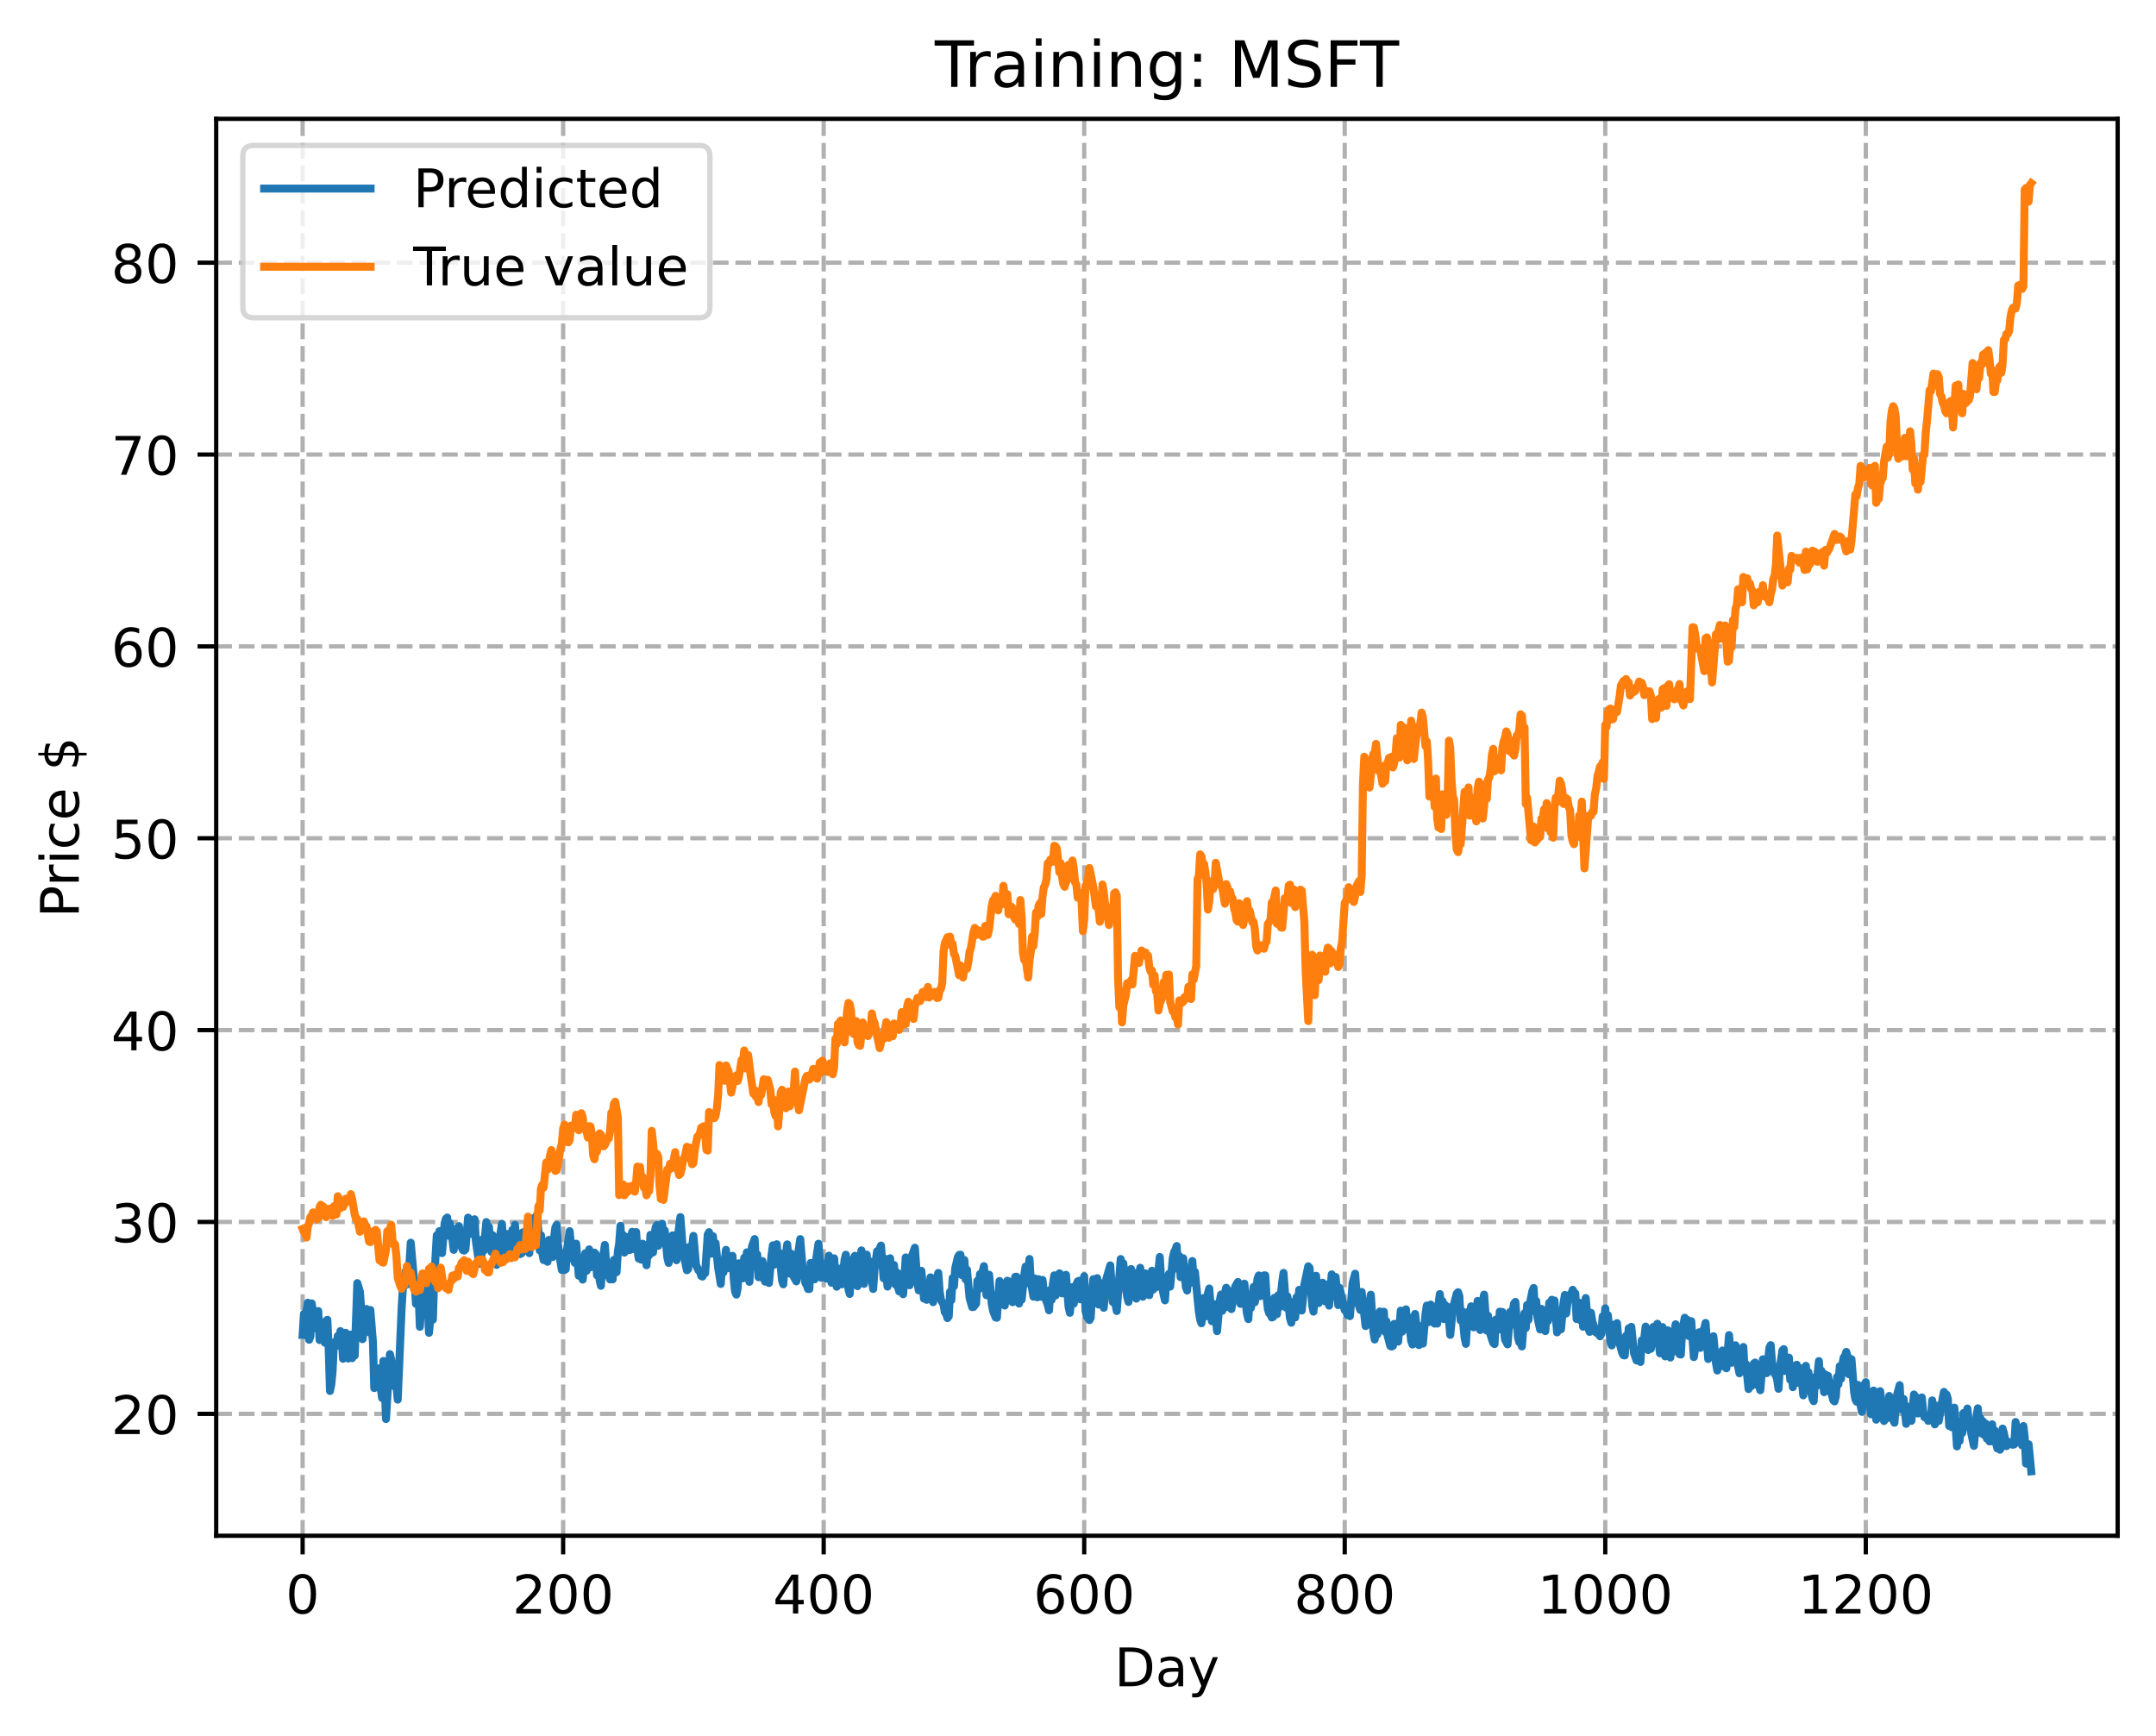 <?xml version="1.0" encoding="utf-8" standalone="no"?>
<!DOCTYPE svg PUBLIC "-//W3C//DTD SVG 1.1//EN"
  "http://www.w3.org/Graphics/SVG/1.1/DTD/svg11.dtd">
<!-- Created with matplotlib (https://matplotlib.org/) -->
<svg height="325.986pt" version="1.1" viewBox="0 0 404.923 325.986" width="404.923pt" xmlns="http://www.w3.org/2000/svg" xmlns:xlink="http://www.w3.org/1999/xlink">
 <defs>
  <style type="text/css">
*{stroke-linecap:butt;stroke-linejoin:round;}
  </style>
 </defs>
 <g id="figure_1">
  <g id="patch_1">
   <path d="M 0 325.986 
L 404.923 325.986 
L 404.923 0 
L 0 0 
z
" style="fill:#ffffff;"/>
  </g>
  <g id="axes_1">
   <g id="patch_2">
    <path d="M 40.603 288.43 
L 397.723 288.43 
L 397.723 22.318 
L 40.603 22.318 
z
" style="fill:#ffffff;"/>
   </g>
   <g id="matplotlib.axis_1">
    <g id="xtick_1">
     <g id="line2d_1">
      <path clip-path="url(#p1df8c91e39)" d="M 56.836 288.43 
L 56.836 22.318 
" style="fill:none;stroke:#b0b0b0;stroke-dasharray:2.96,1.28;stroke-dashoffset:0;stroke-width:0.8;"/>
     </g>
     <g id="line2d_2">
      <defs>
       <path d="M 0 0 
L 0 3.5 
" id="m7d88ed8728" style="stroke:#000000;stroke-width:0.8;"/>
      </defs>
      <g>
       <use style="stroke:#000000;stroke-width:0.8;" x="56.836" xlink:href="#m7d88ed8728" y="288.43"/>
      </g>
     </g>
     <g id="text_1">
      <!-- 0 -->
      <defs>
       <path d="M 31.781 66.406 
Q 24.172 66.406 20.328 58.906 
Q 16.5 51.422 16.5 36.375 
Q 16.5 21.391 20.328 13.891 
Q 24.172 6.391 31.781 6.391 
Q 39.453 6.391 43.281 13.891 
Q 47.125 21.391 47.125 36.375 
Q 47.125 51.422 43.281 58.906 
Q 39.453 66.406 31.781 66.406 
z
M 31.781 74.219 
Q 44.047 74.219 50.516 64.516 
Q 56.984 54.828 56.984 36.375 
Q 56.984 17.969 50.516 8.266 
Q 44.047 -1.422 31.781 -1.422 
Q 19.531 -1.422 13.062 8.266 
Q 6.594 17.969 6.594 36.375 
Q 6.594 54.828 13.062 64.516 
Q 19.531 74.219 31.781 74.219 
z
" id="DejaVuSans-48"/>
      </defs>
      <g transform="translate(53.655 303.029)scale(0.1 -0.1)">
       <use xlink:href="#DejaVuSans-48"/>
      </g>
     </g>
    </g>
    <g id="xtick_2">
     <g id="line2d_3">
      <path clip-path="url(#p1df8c91e39)" d="M 105.766 288.43 
L 105.766 22.318 
" style="fill:none;stroke:#b0b0b0;stroke-dasharray:2.96,1.28;stroke-dashoffset:0;stroke-width:0.8;"/>
     </g>
     <g id="line2d_4">
      <g>
       <use style="stroke:#000000;stroke-width:0.8;" x="105.766" xlink:href="#m7d88ed8728" y="288.43"/>
      </g>
     </g>
     <g id="text_2">
      <!-- 200 -->
      <defs>
       <path d="M 19.188 8.297 
L 53.609 8.297 
L 53.609 0 
L 7.328 0 
L 7.328 8.297 
Q 12.938 14.109 22.625 23.891 
Q 32.328 33.688 34.812 36.531 
Q 39.547 41.844 41.422 45.531 
Q 43.312 49.219 43.312 52.781 
Q 43.312 58.594 39.234 62.25 
Q 35.156 65.922 28.609 65.922 
Q 23.969 65.922 18.812 64.312 
Q 13.672 62.703 7.812 59.422 
L 7.812 69.391 
Q 13.766 71.781 18.938 73 
Q 24.125 74.219 28.422 74.219 
Q 39.75 74.219 46.484 68.547 
Q 53.219 62.891 53.219 53.422 
Q 53.219 48.922 51.531 44.891 
Q 49.859 40.875 45.406 35.406 
Q 44.188 33.984 37.641 27.219 
Q 31.109 20.453 19.188 8.297 
z
" id="DejaVuSans-50"/>
      </defs>
      <g transform="translate(96.223 303.029)scale(0.1 -0.1)">
       <use xlink:href="#DejaVuSans-50"/>
       <use x="63.623" xlink:href="#DejaVuSans-48"/>
       <use x="127.246" xlink:href="#DejaVuSans-48"/>
      </g>
     </g>
    </g>
    <g id="xtick_3">
     <g id="line2d_5">
      <path clip-path="url(#p1df8c91e39)" d="M 154.697 288.43 
L 154.697 22.318 
" style="fill:none;stroke:#b0b0b0;stroke-dasharray:2.96,1.28;stroke-dashoffset:0;stroke-width:0.8;"/>
     </g>
     <g id="line2d_6">
      <g>
       <use style="stroke:#000000;stroke-width:0.8;" x="154.697" xlink:href="#m7d88ed8728" y="288.43"/>
      </g>
     </g>
     <g id="text_3">
      <!-- 400 -->
      <defs>
       <path d="M 37.797 64.312 
L 12.891 25.391 
L 37.797 25.391 
z
M 35.203 72.906 
L 47.609 72.906 
L 47.609 25.391 
L 58.016 25.391 
L 58.016 17.188 
L 47.609 17.188 
L 47.609 0 
L 37.797 0 
L 37.797 17.188 
L 4.891 17.188 
L 4.891 26.703 
z
" id="DejaVuSans-52"/>
      </defs>
      <g transform="translate(145.153 303.029)scale(0.1 -0.1)">
       <use xlink:href="#DejaVuSans-52"/>
       <use x="63.623" xlink:href="#DejaVuSans-48"/>
       <use x="127.246" xlink:href="#DejaVuSans-48"/>
      </g>
     </g>
    </g>
    <g id="xtick_4">
     <g id="line2d_7">
      <path clip-path="url(#p1df8c91e39)" d="M 203.628 288.43 
L 203.628 22.318 
" style="fill:none;stroke:#b0b0b0;stroke-dasharray:2.96,1.28;stroke-dashoffset:0;stroke-width:0.8;"/>
     </g>
     <g id="line2d_8">
      <g>
       <use style="stroke:#000000;stroke-width:0.8;" x="203.628" xlink:href="#m7d88ed8728" y="288.43"/>
      </g>
     </g>
     <g id="text_4">
      <!-- 600 -->
      <defs>
       <path d="M 33.016 40.375 
Q 26.375 40.375 22.484 35.828 
Q 18.609 31.297 18.609 23.391 
Q 18.609 15.531 22.484 10.953 
Q 26.375 6.391 33.016 6.391 
Q 39.656 6.391 43.531 10.953 
Q 47.406 15.531 47.406 23.391 
Q 47.406 31.297 43.531 35.828 
Q 39.656 40.375 33.016 40.375 
z
M 52.594 71.297 
L 52.594 62.312 
Q 48.875 64.062 45.094 64.984 
Q 41.312 65.922 37.594 65.922 
Q 27.828 65.922 22.672 59.328 
Q 17.531 52.734 16.797 39.406 
Q 19.672 43.656 24.016 45.922 
Q 28.375 48.188 33.594 48.188 
Q 44.578 48.188 50.953 41.516 
Q 57.328 34.859 57.328 23.391 
Q 57.328 12.156 50.688 5.359 
Q 44.047 -1.422 33.016 -1.422 
Q 20.359 -1.422 13.672 8.266 
Q 6.984 17.969 6.984 36.375 
Q 6.984 53.656 15.188 63.938 
Q 23.391 74.219 37.203 74.219 
Q 40.922 74.219 44.703 73.484 
Q 48.484 72.75 52.594 71.297 
z
" id="DejaVuSans-54"/>
      </defs>
      <g transform="translate(194.084 303.029)scale(0.1 -0.1)">
       <use xlink:href="#DejaVuSans-54"/>
       <use x="63.623" xlink:href="#DejaVuSans-48"/>
       <use x="127.246" xlink:href="#DejaVuSans-48"/>
      </g>
     </g>
    </g>
    <g id="xtick_5">
     <g id="line2d_9">
      <path clip-path="url(#p1df8c91e39)" d="M 252.558 288.43 
L 252.558 22.318 
" style="fill:none;stroke:#b0b0b0;stroke-dasharray:2.96,1.28;stroke-dashoffset:0;stroke-width:0.8;"/>
     </g>
     <g id="line2d_10">
      <g>
       <use style="stroke:#000000;stroke-width:0.8;" x="252.558" xlink:href="#m7d88ed8728" y="288.43"/>
      </g>
     </g>
     <g id="text_5">
      <!-- 800 -->
      <defs>
       <path d="M 31.781 34.625 
Q 24.75 34.625 20.719 30.859 
Q 16.703 27.094 16.703 20.516 
Q 16.703 13.922 20.719 10.156 
Q 24.75 6.391 31.781 6.391 
Q 38.812 6.391 42.859 10.172 
Q 46.922 13.969 46.922 20.516 
Q 46.922 27.094 42.891 30.859 
Q 38.875 34.625 31.781 34.625 
z
M 21.922 38.812 
Q 15.578 40.375 12.031 44.719 
Q 8.5 49.078 8.5 55.328 
Q 8.5 64.062 14.719 69.141 
Q 20.953 74.219 31.781 74.219 
Q 42.672 74.219 48.875 69.141 
Q 55.078 64.062 55.078 55.328 
Q 55.078 49.078 51.531 44.719 
Q 48 40.375 41.703 38.812 
Q 48.828 37.156 52.797 32.312 
Q 56.781 27.484 56.781 20.516 
Q 56.781 9.906 50.312 4.234 
Q 43.844 -1.422 31.781 -1.422 
Q 19.734 -1.422 13.25 4.234 
Q 6.781 9.906 6.781 20.516 
Q 6.781 27.484 10.781 32.312 
Q 14.797 37.156 21.922 38.812 
z
M 18.312 54.391 
Q 18.312 48.734 21.844 45.562 
Q 25.391 42.391 31.781 42.391 
Q 38.141 42.391 41.719 45.562 
Q 45.312 48.734 45.312 54.391 
Q 45.312 60.062 41.719 63.234 
Q 38.141 66.406 31.781 66.406 
Q 25.391 66.406 21.844 63.234 
Q 18.312 60.062 18.312 54.391 
z
" id="DejaVuSans-56"/>
      </defs>
      <g transform="translate(243.015 303.029)scale(0.1 -0.1)">
       <use xlink:href="#DejaVuSans-56"/>
       <use x="63.623" xlink:href="#DejaVuSans-48"/>
       <use x="127.246" xlink:href="#DejaVuSans-48"/>
      </g>
     </g>
    </g>
    <g id="xtick_6">
     <g id="line2d_11">
      <path clip-path="url(#p1df8c91e39)" d="M 301.489 288.43 
L 301.489 22.318 
" style="fill:none;stroke:#b0b0b0;stroke-dasharray:2.96,1.28;stroke-dashoffset:0;stroke-width:0.8;"/>
     </g>
     <g id="line2d_12">
      <g>
       <use style="stroke:#000000;stroke-width:0.8;" x="301.489" xlink:href="#m7d88ed8728" y="288.43"/>
      </g>
     </g>
     <g id="text_6">
      <!-- 1000 -->
      <defs>
       <path d="M 12.406 8.297 
L 28.516 8.297 
L 28.516 63.922 
L 10.984 60.406 
L 10.984 69.391 
L 28.422 72.906 
L 38.281 72.906 
L 38.281 8.297 
L 54.391 8.297 
L 54.391 0 
L 12.406 0 
z
" id="DejaVuSans-49"/>
      </defs>
      <g transform="translate(288.764 303.029)scale(0.1 -0.1)">
       <use xlink:href="#DejaVuSans-49"/>
       <use x="63.623" xlink:href="#DejaVuSans-48"/>
       <use x="127.246" xlink:href="#DejaVuSans-48"/>
       <use x="190.869" xlink:href="#DejaVuSans-48"/>
      </g>
     </g>
    </g>
    <g id="xtick_7">
     <g id="line2d_13">
      <path clip-path="url(#p1df8c91e39)" d="M 350.419 288.43 
L 350.419 22.318 
" style="fill:none;stroke:#b0b0b0;stroke-dasharray:2.96,1.28;stroke-dashoffset:0;stroke-width:0.8;"/>
     </g>
     <g id="line2d_14">
      <g>
       <use style="stroke:#000000;stroke-width:0.8;" x="350.419" xlink:href="#m7d88ed8728" y="288.43"/>
      </g>
     </g>
     <g id="text_7">
      <!-- 1200 -->
      <g transform="translate(337.694 303.029)scale(0.1 -0.1)">
       <use xlink:href="#DejaVuSans-49"/>
       <use x="63.623" xlink:href="#DejaVuSans-50"/>
       <use x="127.246" xlink:href="#DejaVuSans-48"/>
       <use x="190.869" xlink:href="#DejaVuSans-48"/>
      </g>
     </g>
    </g>
    <g id="text_8">
     <!-- Day -->
     <defs>
      <path d="M 19.672 64.797 
L 19.672 8.109 
L 31.594 8.109 
Q 46.688 8.109 53.688 14.938 
Q 60.688 21.781 60.688 36.531 
Q 60.688 51.172 53.688 57.984 
Q 46.688 64.797 31.594 64.797 
z
M 9.812 72.906 
L 30.078 72.906 
Q 51.266 72.906 61.172 64.094 
Q 71.094 55.281 71.094 36.531 
Q 71.094 17.672 61.125 8.828 
Q 51.172 0 30.078 0 
L 9.812 0 
z
" id="DejaVuSans-68"/>
      <path d="M 34.281 27.484 
Q 23.391 27.484 19.188 25 
Q 14.984 22.516 14.984 16.5 
Q 14.984 11.719 18.141 8.906 
Q 21.297 6.109 26.703 6.109 
Q 34.188 6.109 38.703 11.406 
Q 43.219 16.703 43.219 25.484 
L 43.219 27.484 
z
M 52.203 31.203 
L 52.203 0 
L 43.219 0 
L 43.219 8.297 
Q 40.141 3.328 35.547 0.953 
Q 30.953 -1.422 24.312 -1.422 
Q 15.922 -1.422 10.953 3.297 
Q 6 8.016 6 15.922 
Q 6 25.141 12.172 29.828 
Q 18.359 34.516 30.609 34.516 
L 43.219 34.516 
L 43.219 35.406 
Q 43.219 41.609 39.141 45 
Q 35.062 48.391 27.688 48.391 
Q 23 48.391 18.547 47.266 
Q 14.109 46.141 10.016 43.891 
L 10.016 52.203 
Q 14.938 54.109 19.578 55.047 
Q 24.219 56 28.609 56 
Q 40.484 56 46.344 49.844 
Q 52.203 43.703 52.203 31.203 
z
" id="DejaVuSans-97"/>
      <path d="M 32.172 -5.078 
Q 28.375 -14.844 24.75 -17.812 
Q 21.141 -20.797 15.094 -20.797 
L 7.906 -20.797 
L 7.906 -13.281 
L 13.188 -13.281 
Q 16.891 -13.281 18.938 -11.516 
Q 21 -9.766 23.484 -3.219 
L 25.094 0.875 
L 2.984 54.688 
L 12.5 54.688 
L 29.594 11.922 
L 46.688 54.688 
L 56.203 54.688 
z
" id="DejaVuSans-121"/>
     </defs>
     <g transform="translate(209.29 316.707)scale(0.1 -0.1)">
      <use xlink:href="#DejaVuSans-68"/>
      <use x="77.002" xlink:href="#DejaVuSans-97"/>
      <use x="138.281" xlink:href="#DejaVuSans-121"/>
     </g>
    </g>
   </g>
   <g id="matplotlib.axis_2">
    <g id="ytick_1">
     <g id="line2d_15">
      <path clip-path="url(#p1df8c91e39)" d="M 40.603 265.539 
L 397.723 265.539 
" style="fill:none;stroke:#b0b0b0;stroke-dasharray:2.96,1.28;stroke-dashoffset:0;stroke-width:0.8;"/>
     </g>
     <g id="line2d_16">
      <defs>
       <path d="M 0 0 
L -3.5 0 
" id="m787c71cac1" style="stroke:#000000;stroke-width:0.8;"/>
      </defs>
      <g>
       <use style="stroke:#000000;stroke-width:0.8;" x="40.603" xlink:href="#m787c71cac1" y="265.539"/>
      </g>
     </g>
     <g id="text_9">
      <!-- 20 -->
      <g transform="translate(20.878 269.338)scale(0.1 -0.1)">
       <use xlink:href="#DejaVuSans-50"/>
       <use x="63.623" xlink:href="#DejaVuSans-48"/>
      </g>
     </g>
    </g>
    <g id="ytick_2">
     <g id="line2d_17">
      <path clip-path="url(#p1df8c91e39)" d="M 40.603 229.504 
L 397.723 229.504 
" style="fill:none;stroke:#b0b0b0;stroke-dasharray:2.96,1.28;stroke-dashoffset:0;stroke-width:0.8;"/>
     </g>
     <g id="line2d_18">
      <g>
       <use style="stroke:#000000;stroke-width:0.8;" x="40.603" xlink:href="#m787c71cac1" y="229.504"/>
      </g>
     </g>
     <g id="text_10">
      <!-- 30 -->
      <defs>
       <path d="M 40.578 39.312 
Q 47.656 37.797 51.625 33 
Q 55.609 28.219 55.609 21.188 
Q 55.609 10.406 48.188 4.484 
Q 40.766 -1.422 27.094 -1.422 
Q 22.516 -1.422 17.656 -0.516 
Q 12.797 0.391 7.625 2.203 
L 7.625 11.719 
Q 11.719 9.328 16.594 8.109 
Q 21.484 6.891 26.812 6.891 
Q 36.078 6.891 40.938 10.547 
Q 45.797 14.203 45.797 21.188 
Q 45.797 27.641 41.281 31.266 
Q 36.766 34.906 28.719 34.906 
L 20.219 34.906 
L 20.219 43.016 
L 29.109 43.016 
Q 36.375 43.016 40.234 45.922 
Q 44.094 48.828 44.094 54.297 
Q 44.094 59.906 40.109 62.906 
Q 36.141 65.922 28.719 65.922 
Q 24.656 65.922 20.016 65.031 
Q 15.375 64.156 9.812 62.312 
L 9.812 71.094 
Q 15.438 72.656 20.344 73.438 
Q 25.25 74.219 29.594 74.219 
Q 40.828 74.219 47.359 69.109 
Q 53.906 64.016 53.906 55.328 
Q 53.906 49.266 50.438 45.094 
Q 46.969 40.922 40.578 39.312 
z
" id="DejaVuSans-51"/>
      </defs>
      <g transform="translate(20.878 233.304)scale(0.1 -0.1)">
       <use xlink:href="#DejaVuSans-51"/>
       <use x="63.623" xlink:href="#DejaVuSans-48"/>
      </g>
     </g>
    </g>
    <g id="ytick_3">
     <g id="line2d_19">
      <path clip-path="url(#p1df8c91e39)" d="M 40.603 193.47 
L 397.723 193.47 
" style="fill:none;stroke:#b0b0b0;stroke-dasharray:2.96,1.28;stroke-dashoffset:0;stroke-width:0.8;"/>
     </g>
     <g id="line2d_20">
      <g>
       <use style="stroke:#000000;stroke-width:0.8;" x="40.603" xlink:href="#m787c71cac1" y="193.47"/>
      </g>
     </g>
     <g id="text_11">
      <!-- 40 -->
      <g transform="translate(20.878 197.269)scale(0.1 -0.1)">
       <use xlink:href="#DejaVuSans-52"/>
       <use x="63.623" xlink:href="#DejaVuSans-48"/>
      </g>
     </g>
    </g>
    <g id="ytick_4">
     <g id="line2d_21">
      <path clip-path="url(#p1df8c91e39)" d="M 40.603 157.436 
L 397.723 157.436 
" style="fill:none;stroke:#b0b0b0;stroke-dasharray:2.96,1.28;stroke-dashoffset:0;stroke-width:0.8;"/>
     </g>
     <g id="line2d_22">
      <g>
       <use style="stroke:#000000;stroke-width:0.8;" x="40.603" xlink:href="#m787c71cac1" y="157.436"/>
      </g>
     </g>
     <g id="text_12">
      <!-- 50 -->
      <defs>
       <path d="M 10.797 72.906 
L 49.516 72.906 
L 49.516 64.594 
L 19.828 64.594 
L 19.828 46.734 
Q 21.969 47.469 24.109 47.828 
Q 26.266 48.188 28.422 48.188 
Q 40.625 48.188 47.75 41.5 
Q 54.891 34.812 54.891 23.391 
Q 54.891 11.625 47.562 5.094 
Q 40.234 -1.422 26.906 -1.422 
Q 22.312 -1.422 17.547 -0.641 
Q 12.797 0.141 7.719 1.703 
L 7.719 11.625 
Q 12.109 9.234 16.797 8.062 
Q 21.484 6.891 26.703 6.891 
Q 35.156 6.891 40.078 11.328 
Q 45.016 15.766 45.016 23.391 
Q 45.016 31 40.078 35.438 
Q 35.156 39.891 26.703 39.891 
Q 22.75 39.891 18.812 39.016 
Q 14.891 38.141 10.797 36.281 
z
" id="DejaVuSans-53"/>
      </defs>
      <g transform="translate(20.878 161.235)scale(0.1 -0.1)">
       <use xlink:href="#DejaVuSans-53"/>
       <use x="63.623" xlink:href="#DejaVuSans-48"/>
      </g>
     </g>
    </g>
    <g id="ytick_5">
     <g id="line2d_23">
      <path clip-path="url(#p1df8c91e39)" d="M 40.603 121.401 
L 397.723 121.401 
" style="fill:none;stroke:#b0b0b0;stroke-dasharray:2.96,1.28;stroke-dashoffset:0;stroke-width:0.8;"/>
     </g>
     <g id="line2d_24">
      <g>
       <use style="stroke:#000000;stroke-width:0.8;" x="40.603" xlink:href="#m787c71cac1" y="121.401"/>
      </g>
     </g>
     <g id="text_13">
      <!-- 60 -->
      <g transform="translate(20.878 125.2)scale(0.1 -0.1)">
       <use xlink:href="#DejaVuSans-54"/>
       <use x="63.623" xlink:href="#DejaVuSans-48"/>
      </g>
     </g>
    </g>
    <g id="ytick_6">
     <g id="line2d_25">
      <path clip-path="url(#p1df8c91e39)" d="M 40.603 85.367 
L 397.723 85.367 
" style="fill:none;stroke:#b0b0b0;stroke-dasharray:2.96,1.28;stroke-dashoffset:0;stroke-width:0.8;"/>
     </g>
     <g id="line2d_26">
      <g>
       <use style="stroke:#000000;stroke-width:0.8;" x="40.603" xlink:href="#m787c71cac1" y="85.367"/>
      </g>
     </g>
     <g id="text_14">
      <!-- 70 -->
      <defs>
       <path d="M 8.203 72.906 
L 55.078 72.906 
L 55.078 68.703 
L 28.609 0 
L 18.312 0 
L 43.219 64.594 
L 8.203 64.594 
z
" id="DejaVuSans-55"/>
      </defs>
      <g transform="translate(20.878 89.166)scale(0.1 -0.1)">
       <use xlink:href="#DejaVuSans-55"/>
       <use x="63.623" xlink:href="#DejaVuSans-48"/>
      </g>
     </g>
    </g>
    <g id="ytick_7">
     <g id="line2d_27">
      <path clip-path="url(#p1df8c91e39)" d="M 40.603 49.332 
L 397.723 49.332 
" style="fill:none;stroke:#b0b0b0;stroke-dasharray:2.96,1.28;stroke-dashoffset:0;stroke-width:0.8;"/>
     </g>
     <g id="line2d_28">
      <g>
       <use style="stroke:#000000;stroke-width:0.8;" x="40.603" xlink:href="#m787c71cac1" y="49.332"/>
      </g>
     </g>
     <g id="text_15">
      <!-- 80 -->
      <g transform="translate(20.878 53.132)scale(0.1 -0.1)">
       <use xlink:href="#DejaVuSans-56"/>
       <use x="63.623" xlink:href="#DejaVuSans-48"/>
      </g>
     </g>
    </g>
    <g id="text_16">
     <!-- Price $ -->
     <defs>
      <path d="M 19.672 64.797 
L 19.672 37.406 
L 32.078 37.406 
Q 38.969 37.406 42.719 40.969 
Q 46.484 44.531 46.484 51.125 
Q 46.484 57.672 42.719 61.234 
Q 38.969 64.797 32.078 64.797 
z
M 9.812 72.906 
L 32.078 72.906 
Q 44.344 72.906 50.609 67.359 
Q 56.891 61.812 56.891 51.125 
Q 56.891 40.328 50.609 34.812 
Q 44.344 29.297 32.078 29.297 
L 19.672 29.297 
L 19.672 0 
L 9.812 0 
z
" id="DejaVuSans-80"/>
      <path d="M 41.109 46.297 
Q 39.594 47.172 37.812 47.578 
Q 36.031 48 33.891 48 
Q 26.266 48 22.188 43.047 
Q 18.109 38.094 18.109 28.812 
L 18.109 0 
L 9.078 0 
L 9.078 54.688 
L 18.109 54.688 
L 18.109 46.188 
Q 20.953 51.172 25.484 53.578 
Q 30.031 56 36.531 56 
Q 37.453 56 38.578 55.875 
Q 39.703 55.766 41.062 55.516 
z
" id="DejaVuSans-114"/>
      <path d="M 9.422 54.688 
L 18.406 54.688 
L 18.406 0 
L 9.422 0 
z
M 9.422 75.984 
L 18.406 75.984 
L 18.406 64.594 
L 9.422 64.594 
z
" id="DejaVuSans-105"/>
      <path d="M 48.781 52.594 
L 48.781 44.188 
Q 44.969 46.297 41.141 47.344 
Q 37.312 48.391 33.406 48.391 
Q 24.656 48.391 19.812 42.844 
Q 14.984 37.312 14.984 27.297 
Q 14.984 17.281 19.812 11.734 
Q 24.656 6.203 33.406 6.203 
Q 37.312 6.203 41.141 7.25 
Q 44.969 8.297 48.781 10.406 
L 48.781 2.094 
Q 45.016 0.344 40.984 -0.531 
Q 36.969 -1.422 32.422 -1.422 
Q 20.062 -1.422 12.781 6.344 
Q 5.516 14.109 5.516 27.297 
Q 5.516 40.672 12.859 48.328 
Q 20.219 56 33.016 56 
Q 37.156 56 41.109 55.141 
Q 45.062 54.297 48.781 52.594 
z
" id="DejaVuSans-99"/>
      <path d="M 56.203 29.594 
L 56.203 25.203 
L 14.891 25.203 
Q 15.484 15.922 20.484 11.062 
Q 25.484 6.203 34.422 6.203 
Q 39.594 6.203 44.453 7.469 
Q 49.312 8.734 54.109 11.281 
L 54.109 2.781 
Q 49.266 0.734 44.188 -0.344 
Q 39.109 -1.422 33.891 -1.422 
Q 20.797 -1.422 13.156 6.188 
Q 5.516 13.812 5.516 26.812 
Q 5.516 40.234 12.766 48.109 
Q 20.016 56 32.328 56 
Q 43.359 56 49.781 48.891 
Q 56.203 41.797 56.203 29.594 
z
M 47.219 32.234 
Q 47.125 39.594 43.094 43.984 
Q 39.062 48.391 32.422 48.391 
Q 24.906 48.391 20.391 44.141 
Q 15.875 39.891 15.188 32.172 
z
" id="DejaVuSans-101"/>
      <path id="DejaVuSans-32"/>
      <path d="M 33.797 -14.703 
L 28.906 -14.703 
L 28.859 0 
Q 23.734 0.094 18.609 1.188 
Q 13.484 2.297 8.297 4.5 
L 8.297 13.281 
Q 13.281 10.156 18.375 8.562 
Q 23.484 6.984 28.906 6.938 
L 28.906 29.203 
Q 18.109 30.953 13.203 35.156 
Q 8.297 39.359 8.297 46.688 
Q 8.297 54.641 13.625 59.219 
Q 18.953 63.812 28.906 64.5 
L 28.906 75.984 
L 33.797 75.984 
L 33.797 64.656 
Q 38.328 64.453 42.578 63.688 
Q 46.828 62.938 50.875 61.625 
L 50.875 53.078 
Q 46.828 55.125 42.547 56.25 
Q 38.281 57.375 33.797 57.562 
L 33.797 36.719 
Q 44.875 35.016 50.094 30.609 
Q 55.328 26.219 55.328 18.609 
Q 55.328 10.359 49.781 5.594 
Q 44.234 0.828 33.797 0.094 
z
M 28.906 37.594 
L 28.906 57.625 
Q 23.25 56.984 20.266 54.391 
Q 17.281 51.812 17.281 47.516 
Q 17.281 43.312 20.031 40.969 
Q 22.797 38.625 28.906 37.594 
z
M 33.797 28.219 
L 33.797 7.078 
Q 39.984 7.906 43.141 10.594 
Q 46.297 13.281 46.297 17.672 
Q 46.297 21.969 43.281 24.5 
Q 40.281 27.047 33.797 28.219 
z
" id="DejaVuSans-36"/>
     </defs>
     <g transform="translate(14.798 172.342)rotate(-90)scale(0.1 -0.1)">
      <use xlink:href="#DejaVuSans-80"/>
      <use x="58.553" xlink:href="#DejaVuSans-114"/>
      <use x="99.666" xlink:href="#DejaVuSans-105"/>
      <use x="127.449" xlink:href="#DejaVuSans-99"/>
      <use x="182.43" xlink:href="#DejaVuSans-101"/>
      <use x="243.953" xlink:href="#DejaVuSans-32"/>
      <use x="275.74" xlink:href="#DejaVuSans-36"/>
     </g>
    </g>
   </g>
   <g id="line2d_29">
    <path clip-path="url(#p1df8c91e39)" d="M 56.836 250.744 
L 57.081 246.764 
L 57.325 247.44 
L 57.814 244.668 
L 58.059 251.628 
L 58.304 250.942 
L 58.548 244.797 
L 59.038 248.429 
L 59.282 248.658 
L 59.527 249.582 
L 59.772 246.226 
L 60.016 251.667 
L 60.261 249.581 
L 60.506 248.875 
L 60.75 249.995 
L 60.995 252.172 
L 61.24 248.066 
L 61.484 247.871 
L 61.729 253.276 
L 61.974 261.249 
L 62.218 260.054 
L 62.463 257.57 
L 62.708 252.355 
L 62.952 251.998 
L 63.197 252.795 
L 63.441 250.9 
L 63.686 252.191 
L 63.931 250.002 
L 64.175 251.048 
L 64.42 255.193 
L 64.665 250.472 
L 64.909 250.31 
L 65.154 252.07 
L 65.399 255.154 
L 65.888 250.649 
L 66.133 255.086 
L 66.377 254.487 
L 66.622 254.594 
L 67.111 240.985 
L 67.601 242.617 
L 67.845 245.95 
L 68.09 251.509 
L 68.579 247.737 
L 68.824 245.846 
L 69.313 250.205 
L 69.558 246.031 
L 70.047 252.13 
L 70.292 260.702 
L 70.536 259.042 
L 70.781 260.526 
L 71.27 256.982 
L 71.515 260.804 
L 71.76 262.564 
L 72.004 255.611 
L 72.249 260.043 
L 72.494 266.523 
L 73.228 254.328 
L 73.472 255.34 
L 73.717 257.691 
L 73.962 256.344 
L 74.206 260.476 
L 74.451 260.041 
L 74.696 262.875 
L 75.429 245.712 
L 75.674 241.686 
L 75.919 241.571 
L 76.163 238.794 
L 76.653 241.174 
L 77.142 233.395 
L 77.631 238.933 
L 77.876 240.956 
L 78.121 244.884 
L 78.365 242.941 
L 78.61 243.001 
L 78.855 249.194 
L 79.344 241.218 
L 79.589 245.095 
L 79.833 239.9 
L 80.078 243.476 
L 80.323 244.339 
L 80.567 250.323 
L 80.812 247.634 
L 81.056 241.513 
L 81.301 247.843 
L 81.546 240.31 
L 82.035 231.989 
L 82.28 233.717 
L 82.524 231.218 
L 82.769 234.698 
L 83.014 235.352 
L 83.503 229.787 
L 83.748 228.908 
L 83.992 228.67 
L 84.237 232.085 
L 84.482 229.738 
L 84.726 231.987 
L 84.971 232.735 
L 85.216 234.738 
L 85.46 230.836 
L 85.95 233.641 
L 86.194 230.284 
L 86.684 234.198 
L 86.928 234.788 
L 87.173 234.876 
L 87.417 234.647 
L 87.907 228.685 
L 88.151 231.639 
L 88.396 229.071 
L 88.641 231.762 
L 88.885 229.554 
L 89.13 228.993 
L 89.375 233.087 
L 89.864 236.489 
L 90.109 237.333 
L 90.353 237.068 
L 90.598 232.774 
L 90.843 234.906 
L 91.332 229.518 
L 91.577 232.905 
L 91.821 230.402 
L 92.311 235.129 
L 92.555 232.012 
L 93.044 236.216 
L 93.289 237.57 
L 93.534 233.386 
L 93.778 235.373 
L 94.023 231.455 
L 94.268 229.859 
L 94.512 233.311 
L 94.757 234.771 
L 95.002 235.24 
L 95.246 231.756 
L 95.491 233.917 
L 95.736 234.446 
L 95.98 235.335 
L 96.225 230.995 
L 96.47 232.949 
L 96.714 230.045 
L 96.959 232.828 
L 97.204 233.785 
L 97.448 235.307 
L 97.693 235.538 
L 97.938 235.411 
L 98.182 231.449 
L 98.672 234.039 
L 98.916 230.993 
L 99.405 235.356 
L 99.65 231.532 
L 100.139 228.799 
L 100.384 231.744 
L 100.629 229.307 
L 100.873 228.088 
L 101.363 234.838 
L 101.607 231.989 
L 101.852 235.339 
L 102.097 236.657 
L 102.341 233.236 
L 102.586 235.788 
L 102.831 236.976 
L 103.075 232.879 
L 103.565 235.467 
L 103.809 236.089 
L 104.054 232.489 
L 104.299 230.574 
L 104.543 230.051 
L 104.788 233.721 
L 105.277 237.059 
L 105.522 238.523 
L 105.766 238.379 
L 106.011 238.525 
L 106.256 238.378 
L 106.5 234.59 
L 106.99 231.225 
L 107.479 236.437 
L 107.724 233.932 
L 107.968 237.177 
L 108.213 233.581 
L 108.702 239.597 
L 108.947 236.856 
L 109.192 239.133 
L 109.436 240.329 
L 109.926 235.376 
L 110.17 238.678 
L 110.66 234.646 
L 110.904 238.006 
L 111.149 236.269 
L 111.393 235.49 
L 111.638 235.253 
L 111.883 235.533 
L 112.127 239.519 
L 112.372 237.601 
L 112.617 240.427 
L 112.861 241.495 
L 113.106 237.384 
L 113.595 233.808 
L 113.84 237.313 
L 114.085 238.938 
L 114.574 240.288 
L 114.819 240.192 
L 115.063 240.284 
L 115.308 236.619 
L 115.553 238.424 
L 115.797 238.935 
L 116.042 235.058 
L 116.287 233.513 
L 116.531 230.222 
L 116.776 234.261 
L 117.02 231.946 
L 117.265 235.258 
L 117.51 232.292 
L 117.754 234.674 
L 117.999 232.495 
L 118.244 234.783 
L 118.488 232.305 
L 118.733 231.347 
L 118.978 234.591 
L 119.467 231.387 
L 119.712 234.643 
L 119.956 236.383 
L 120.201 233.742 
L 120.446 236.59 
L 120.69 233.575 
L 120.935 236.21 
L 121.18 234.97 
L 121.424 237.626 
L 121.669 234.311 
L 121.914 235.765 
L 122.158 231.922 
L 122.648 235.226 
L 122.892 232.124 
L 123.137 230.493 
L 123.381 230.09 
L 123.626 233.979 
L 124.115 230.519 
L 124.36 229.825 
L 124.605 233.414 
L 124.849 231.096 
L 125.339 236.198 
L 125.583 237.197 
L 125.828 233.463 
L 126.073 235.189 
L 126.317 232.012 
L 127.051 236.688 
L 127.296 232.314 
L 127.785 228.588 
L 128.275 235.073 
L 129.008 238.571 
L 129.253 238.34 
L 129.498 234.163 
L 129.742 236.404 
L 130.232 232.112 
L 130.721 237.603 
L 131.21 238.62 
L 131.455 238.724 
L 131.7 239.648 
L 131.944 239.752 
L 132.189 239.045 
L 132.434 239.125 
L 132.923 231.875 
L 133.168 231.412 
L 133.412 235.48 
L 133.902 232.172 
L 134.146 235.485 
L 134.391 233.466 
L 134.88 238.108 
L 135.369 241.144 
L 135.614 237.479 
L 135.859 238.994 
L 136.348 234.739 
L 136.593 238.212 
L 137.082 236.259 
L 137.327 236.159 
L 137.571 235.856 
L 137.816 240.247 
L 138.061 242.594 
L 138.305 243.143 
L 138.55 241.934 
L 138.795 237.258 
L 139.284 239.629 
L 139.529 240.082 
L 139.773 236.22 
L 140.018 238.907 
L 140.263 235.207 
L 140.507 239.055 
L 140.752 240.745 
L 140.996 236.352 
L 141.241 234.056 
L 141.73 232.708 
L 141.975 237.203 
L 142.22 235.61 
L 142.464 239.873 
L 142.709 237.091 
L 142.954 239.899 
L 143.198 236.843 
L 143.688 240.708 
L 143.932 237.829 
L 144.177 240.61 
L 144.422 240.964 
L 144.911 235.652 
L 145.156 233.887 
L 145.4 237.527 
L 145.645 234.632 
L 145.89 233.684 
L 146.134 237.257 
L 146.379 235.317 
L 146.868 240.459 
L 147.113 241.214 
L 147.357 237.328 
L 147.847 233.701 
L 148.336 239.208 
L 148.581 235.441 
L 148.825 238.422 
L 149.07 239.797 
L 149.559 240.662 
L 149.804 236.162 
L 150.293 232.711 
L 150.783 238.662 
L 151.272 240.997 
L 151.517 241.357 
L 151.761 242.094 
L 152.006 242.1 
L 152.251 237.193 
L 152.74 239.79 
L 152.984 240.278 
L 153.229 236.853 
L 153.718 233.586 
L 154.208 239.967 
L 154.452 237.335 
L 154.697 238.803 
L 154.942 237.316 
L 155.186 240.136 
L 155.676 235.835 
L 156.165 240.918 
L 156.41 237.759 
L 156.654 236.329 
L 157.144 241.668 
L 157.388 238.993 
L 157.633 241.199 
L 157.878 238.241 
L 158.122 241.217 
L 158.612 236.67 
L 158.856 235.655 
L 159.345 242.119 
L 159.59 243.024 
L 159.835 239.279 
L 160.324 236.33 
L 160.569 235.855 
L 161.058 241.556 
L 161.303 237.886 
L 161.792 234.835 
L 162.281 241.127 
L 162.771 235.631 
L 163.015 238.66 
L 163.26 236.846 
L 163.505 239.235 
L 163.749 240.344 
L 163.994 242.09 
L 164.239 238.469 
L 164.728 234.991 
L 164.972 235.069 
L 165.462 233.934 
L 165.951 240.083 
L 166.196 236.4 
L 166.685 241.643 
L 166.93 237.726 
L 167.174 236.319 
L 167.419 240.541 
L 167.908 237.581 
L 168.153 241.23 
L 168.398 238.948 
L 168.642 241.735 
L 168.887 242.553 
L 169.132 239.317 
L 169.621 243.072 
L 170.11 236.157 
L 170.355 239.018 
L 170.844 241.388 
L 171.333 235.698 
L 171.823 234.338 
L 172.312 240.966 
L 172.557 242.348 
L 172.801 239.953 
L 173.046 238.68 
L 173.535 243.909 
L 173.78 241.113 
L 174.025 244.121 
L 174.269 241.039 
L 174.514 242.939 
L 174.759 239.902 
L 175.248 244.56 
L 175.493 240.716 
L 175.737 242.537 
L 175.982 239.934 
L 176.227 239.071 
L 176.471 242.494 
L 176.716 244.142 
L 177.205 245.004 
L 177.45 246.436 
L 177.694 246.753 
L 177.939 247.558 
L 178.184 247.229 
L 178.428 242.633 
L 178.673 244.185 
L 178.918 240.032 
L 179.162 241.594 
L 179.407 238.193 
L 179.896 236.106 
L 180.141 235.687 
L 180.386 235.648 
L 180.63 239.468 
L 180.875 237.299 
L 181.12 236.645 
L 181.364 240.294 
L 181.609 238.466 
L 182.098 243.793 
L 182.588 245.486 
L 182.832 245.473 
L 183.321 244.832 
L 183.566 240.557 
L 183.811 242.156 
L 184.055 239.286 
L 184.3 241.526 
L 184.545 238.859 
L 184.789 237.807 
L 185.279 243.259 
L 185.523 240.596 
L 185.768 239.408 
L 186.257 244.873 
L 186.502 246.175 
L 186.991 247.441 
L 187.236 247.49 
L 187.725 240.587 
L 187.97 243.565 
L 188.215 241.2 
L 188.459 244.384 
L 188.704 245.201 
L 188.948 242.171 
L 189.193 240.537 
L 189.438 244.233 
L 189.682 240.714 
L 189.927 243.391 
L 190.172 244.58 
L 190.661 239.804 
L 190.906 239.776 
L 191.15 243.162 
L 191.395 244.829 
L 191.64 241.281 
L 191.884 244.096 
L 192.374 239.403 
L 192.618 237.874 
L 192.863 241.03 
L 193.352 236.454 
L 193.597 240.682 
L 194.086 243.536 
L 194.331 240.093 
L 194.82 243.655 
L 195.065 240.249 
L 195.554 243.554 
L 195.799 240.39 
L 196.043 242.669 
L 196.533 244.431 
L 196.777 245.052 
L 197.022 246.095 
L 197.267 242.257 
L 197.511 244.134 
L 197.756 241.113 
L 198.001 239.526 
L 198.245 243.326 
L 198.979 239.146 
L 199.224 239.399 
L 199.469 242.922 
L 199.713 240.717 
L 199.958 239.74 
L 200.203 239.427 
L 200.692 245.441 
L 200.936 246.565 
L 201.426 241.746 
L 201.67 244.836 
L 202.16 241.244 
L 202.404 240.663 
L 202.649 240.546 
L 202.894 244.025 
L 203.383 241.004 
L 203.628 239.701 
L 203.872 246.208 
L 204.117 247.254 
L 204.606 247.934 
L 204.851 247.505 
L 205.096 242.707 
L 205.34 240.249 
L 205.585 240.24 
L 205.83 240.649 
L 206.074 240.059 
L 206.319 245.007 
L 206.808 241.006 
L 207.297 245.622 
L 207.787 240.18 
L 208.521 237.657 
L 209.01 244.559 
L 209.255 241.69 
L 209.499 244.967 
L 209.744 246.229 
L 210.478 236.461 
L 210.723 240.282 
L 210.967 237.252 
L 211.457 241.778 
L 211.701 243.602 
L 211.946 244.525 
L 212.435 238.339 
L 212.68 241.726 
L 212.924 239.067 
L 213.169 242.656 
L 213.414 243.905 
L 213.658 240.54 
L 214.148 238.105 
L 214.392 241.812 
L 214.637 243.542 
L 215.126 239.159 
L 215.371 242.652 
L 215.616 240.042 
L 215.86 243.253 
L 216.35 238.659 
L 216.594 242.195 
L 216.839 239.168 
L 217.084 241.774 
L 217.328 238.654 
L 217.573 238.62 
L 217.818 236.074 
L 218.062 240.1 
L 218.307 242.075 
L 218.796 244.226 
L 219.041 240.344 
L 219.285 241.825 
L 219.53 239.253 
L 219.775 241.639 
L 220.264 236.253 
L 220.509 235.176 
L 220.753 234.733 
L 220.998 234.019 
L 221.243 238.351 
L 221.487 235.901 
L 221.732 239.874 
L 222.221 236.32 
L 222.711 241.686 
L 222.955 242.384 
L 223.2 239.12 
L 223.445 241.012 
L 223.934 236.834 
L 224.179 240.575 
L 224.423 238.876 
L 225.157 246.322 
L 225.402 247.83 
L 225.646 248.534 
L 226.136 243.753 
L 226.38 247.27 
L 226.87 242.874 
L 227.114 241.995 
L 227.604 248.141 
L 227.848 246.034 
L 228.093 244.946 
L 228.582 250.011 
L 229.072 244.4 
L 229.316 243.136 
L 229.561 246.182 
L 229.806 243.985 
L 230.295 241.853 
L 230.539 245.476 
L 231.029 242.478 
L 231.273 245.865 
L 232.007 241.605 
L 232.497 240.768 
L 232.741 241.304 
L 232.986 244.886 
L 233.72 241.09 
L 233.965 244.838 
L 234.209 246.757 
L 234.454 247.746 
L 234.699 243.738 
L 234.943 245.651 
L 235.433 241.701 
L 235.677 244.583 
L 236.167 240.201 
L 236.411 239.546 
L 236.656 243.445 
L 237.145 240.366 
L 237.39 239.521 
L 237.634 239.533 
L 237.879 243.705 
L 238.124 245.878 
L 238.368 246.661 
L 238.613 246.838 
L 238.858 247.442 
L 239.102 247.347 
L 239.347 243.753 
L 239.836 246.806 
L 240.081 243.26 
L 240.326 245.497 
L 240.815 240.776 
L 241.06 239.064 
L 241.549 245.591 
L 241.794 243.482 
L 242.283 247.615 
L 242.527 248.427 
L 242.772 244.551 
L 243.261 247.433 
L 243.506 243.634 
L 243.751 245.344 
L 243.995 242.25 
L 244.485 246.136 
L 244.974 241.282 
L 245.708 237.833 
L 245.953 238.121 
L 246.442 245.145 
L 246.687 246.343 
L 247.176 239.607 
L 247.421 243.228 
L 247.665 244.741 
L 247.91 241.625 
L 248.155 243.969 
L 248.399 240.907 
L 248.888 244.42 
L 249.133 241.256 
L 249.622 245.21 
L 250.112 239.342 
L 250.356 242.481 
L 250.601 240.716 
L 250.846 239.825 
L 251.335 245.112 
L 251.58 241.864 
L 252.558 246.078 
L 252.803 246.176 
L 253.048 246.978 
L 253.292 246.829 
L 253.537 247.188 
L 254.026 241.031 
L 254.515 239.218 
L 254.76 242.792 
L 255.005 244.597 
L 255.494 246.029 
L 255.739 242.646 
L 256.473 249.055 
L 256.717 246.213 
L 256.962 248.269 
L 257.451 243.16 
L 257.941 250.146 
L 258.185 251.576 
L 258.43 248.694 
L 258.675 250.642 
L 259.164 246.316 
L 259.409 249.791 
L 259.898 246.357 
L 260.143 250.142 
L 260.387 248.155 
L 260.632 250.963 
L 261.121 252.805 
L 261.366 252.896 
L 261.61 252.781 
L 261.855 248.642 
L 262.344 251.424 
L 262.589 251.975 
L 263.078 246.153 
L 263.323 250.12 
L 263.568 247.769 
L 264.057 245.909 
L 264.302 249.651 
L 264.546 247.381 
L 265.036 251.832 
L 265.28 252.519 
L 265.77 246.778 
L 266.259 251.186 
L 266.503 252.629 
L 266.748 249.092 
L 267.237 252.349 
L 267.727 246.802 
L 267.971 245.199 
L 268.216 248.334 
L 268.705 245.016 
L 268.95 248.258 
L 269.195 245.933 
L 269.439 248.591 
L 269.684 245.753 
L 269.929 248.589 
L 270.173 244.879 
L 270.418 243.04 
L 270.663 246.17 
L 270.907 244.336 
L 271.152 247.739 
L 271.397 245.07 
L 271.641 247.702 
L 271.886 245.448 
L 272.375 250.713 
L 272.864 245.755 
L 273.598 242.944 
L 273.843 242.695 
L 274.088 243.434 
L 274.332 248.006 
L 274.577 246.218 
L 275.066 251.197 
L 275.311 252.395 
L 275.556 248.338 
L 275.8 246.32 
L 276.045 248.712 
L 276.29 245.341 
L 276.779 249.291 
L 277.024 245.414 
L 277.268 247.058 
L 277.513 244.325 
L 278.002 249.802 
L 278.491 244.404 
L 278.736 243.147 
L 279.225 249.895 
L 279.47 247.113 
L 279.715 249.9 
L 280.204 251.534 
L 280.449 252.225 
L 280.693 252.435 
L 280.938 247.834 
L 281.427 249.707 
L 281.672 246.343 
L 281.917 249.246 
L 282.161 246.406 
L 282.651 251.565 
L 283.14 252.493 
L 283.629 246.397 
L 283.874 248.817 
L 284.118 246.145 
L 284.363 244.797 
L 284.608 244.517 
L 285.097 251.204 
L 285.342 252.084 
L 285.586 252.201 
L 285.831 252.885 
L 286.32 246.636 
L 286.565 249.416 
L 286.81 245.09 
L 287.054 247.887 
L 287.299 244.989 
L 287.788 242.506 
L 288.033 241.895 
L 288.278 246.272 
L 288.522 244.331 
L 288.767 247.535 
L 289.256 249.694 
L 289.501 245.823 
L 289.746 248.392 
L 289.99 249.459 
L 290.235 250.006 
L 290.479 246.132 
L 290.724 248.106 
L 290.969 244.67 
L 291.213 246.738 
L 291.458 244.109 
L 291.703 246.861 
L 291.947 244.251 
L 292.437 250.241 
L 292.681 246.886 
L 293.171 249.659 
L 293.66 244.686 
L 293.905 243.209 
L 294.149 246.689 
L 294.394 244.737 
L 294.883 243.117 
L 295.128 243.01 
L 295.373 242.246 
L 295.617 242.959 
L 295.862 242.905 
L 296.106 247.736 
L 296.596 244.656 
L 296.84 247.988 
L 297.085 245.892 
L 297.33 249.184 
L 297.819 243.791 
L 298.308 249.433 
L 298.553 250.147 
L 298.798 246.564 
L 299.042 248.156 
L 299.776 250.286 
L 300.021 250.314 
L 300.51 250.972 
L 300.755 250.53 
L 301 247.228 
L 301.244 248.82 
L 301.489 245.722 
L 301.734 249.296 
L 301.978 246.994 
L 302.467 252.034 
L 302.712 252.688 
L 302.957 248.811 
L 303.446 251.927 
L 303.691 248.498 
L 303.935 251.201 
L 304.425 253.235 
L 304.669 254.095 
L 304.914 254.533 
L 305.159 254.571 
L 305.403 250.872 
L 305.648 252.585 
L 305.893 249.47 
L 306.137 251.5 
L 306.382 249.196 
L 306.871 254.09 
L 307.361 255.506 
L 307.85 255.311 
L 308.094 255.802 
L 308.339 251.735 
L 308.584 253.163 
L 309.073 249.15 
L 309.562 253.551 
L 309.807 251.071 
L 310.052 253.324 
L 310.296 250.59 
L 310.541 249.194 
L 310.786 251.965 
L 311.275 248.617 
L 311.52 252.222 
L 311.764 254.171 
L 312.009 250.748 
L 312.254 249.241 
L 312.743 254.748 
L 313.232 249.846 
L 313.722 254.968 
L 313.966 251.578 
L 314.211 253.906 
L 314.455 250.505 
L 314.7 248.714 
L 314.945 252.286 
L 315.434 254.342 
L 315.679 254.403 
L 315.923 249.996 
L 316.413 247.491 
L 316.657 250.141 
L 316.902 247.877 
L 317.147 250.919 
L 317.391 248.587 
L 317.636 248.129 
L 318.125 254.883 
L 318.615 251.555 
L 319.104 250.221 
L 319.349 253.149 
L 319.593 250.91 
L 319.838 249.918 
L 320.082 249.491 
L 320.327 248.466 
L 320.816 255.236 
L 321.306 251.431 
L 321.55 253.833 
L 321.795 250.965 
L 322.284 256.008 
L 322.529 257.406 
L 322.774 254.182 
L 323.263 256.607 
L 323.508 253.637 
L 323.997 256.645 
L 324.242 256.983 
L 324.731 250.749 
L 325.22 255.947 
L 325.465 252.858 
L 325.71 254.884 
L 325.954 252.663 
L 326.199 255.484 
L 326.688 257.924 
L 327.177 254.158 
L 327.422 252.98 
L 327.667 257.556 
L 327.911 256.193 
L 328.401 260.882 
L 328.645 257.349 
L 328.89 260.358 
L 329.135 257.168 
L 329.379 256.108 
L 329.624 255.911 
L 329.869 260.058 
L 330.113 258.146 
L 330.358 260.248 
L 330.603 261.102 
L 331.092 255.288 
L 331.337 257.862 
L 331.581 255.51 
L 331.826 257.893 
L 332.315 253.142 
L 332.56 252.631 
L 332.804 255.841 
L 333.294 258.031 
L 333.538 258.279 
L 333.783 259.204 
L 334.028 260.833 
L 334.272 256.954 
L 334.762 253.628 
L 335.006 253.378 
L 335.251 257.494 
L 335.985 254.983 
L 336.23 259.148 
L 336.474 257.141 
L 336.719 260.535 
L 336.964 257.648 
L 337.208 256.482 
L 337.453 256.318 
L 337.698 259.707 
L 338.187 256.974 
L 338.676 262.061 
L 339.165 256.523 
L 339.41 259.654 
L 339.655 257.742 
L 339.899 260.476 
L 340.144 261.309 
L 340.389 262.65 
L 340.633 263.156 
L 340.878 258.665 
L 341.123 260.35 
L 341.612 255.628 
L 341.857 259.831 
L 342.101 257.458 
L 342.591 261.48 
L 342.835 258.139 
L 343.08 261.093 
L 343.325 258.408 
L 343.814 261.108 
L 344.303 262.969 
L 344.548 263.205 
L 344.792 262.281 
L 345.037 258.598 
L 345.282 259.99 
L 345.526 256.585 
L 345.771 258.959 
L 346.016 256.285 
L 346.26 254.965 
L 346.505 254.664 
L 346.75 253.906 
L 346.994 254.706 
L 347.239 258.098 
L 347.484 257.117 
L 347.728 255.272 
L 348.218 261.419 
L 348.462 262.802 
L 348.707 263.257 
L 348.952 260.105 
L 349.441 263.928 
L 349.686 265.167 
L 349.93 261.669 
L 350.175 260.026 
L 350.419 259.589 
L 350.664 262.99 
L 350.909 261.595 
L 351.398 265.622 
L 351.643 261.991 
L 351.887 261.167 
L 352.377 266.637 
L 352.621 262.239 
L 352.866 263.988 
L 353.111 261.28 
L 353.845 266.887 
L 354.089 266.48 
L 354.579 266.273 
L 354.823 262.175 
L 355.313 265.662 
L 355.557 266.683 
L 355.802 267.205 
L 356.046 263.608 
L 356.291 261.973 
L 356.78 260.151 
L 357.025 264.65 
L 357.27 262.972 
L 357.514 262.737 
L 358.004 267.416 
L 358.248 264.183 
L 358.493 266.446 
L 358.738 264.528 
L 358.982 266.852 
L 359.472 261.903 
L 359.716 265.06 
L 359.961 262.439 
L 360.206 265.461 
L 360.45 262.747 
L 360.695 264.794 
L 360.94 262.46 
L 361.184 265.014 
L 361.429 266.179 
L 361.674 266.065 
L 361.918 266.309 
L 362.163 266.869 
L 362.652 266.487 
L 362.897 263.008 
L 363.386 267.519 
L 363.875 264.01 
L 364.12 266.875 
L 364.854 262.626 
L 365.099 261.414 
L 365.343 262.181 
L 365.588 261.926 
L 365.833 262.732 
L 366.077 267.809 
L 366.322 265.625 
L 366.567 268.053 
L 367.056 264.375 
L 367.545 271.661 
L 367.79 268.311 
L 368.034 270.649 
L 368.279 267.227 
L 368.524 269.148 
L 368.768 265.388 
L 369.013 267.856 
L 369.258 265.708 
L 369.502 264.543 
L 369.747 266.94 
L 370.726 271.552 
L 371.215 265.944 
L 371.46 264.493 
L 371.704 268.334 
L 371.949 266.339 
L 372.194 269.248 
L 372.438 266.964 
L 372.683 269.54 
L 372.928 267.369 
L 373.172 270.216 
L 373.417 268.131 
L 373.662 270.72 
L 374.151 267.502 
L 374.395 270.769 
L 374.64 268.666 
L 374.885 270.967 
L 375.129 272.039 
L 375.374 271.851 
L 375.619 272.28 
L 375.863 271.789 
L 376.108 268.306 
L 376.353 269.133 
L 376.842 271.605 
L 377.331 270.819 
L 377.576 270.972 
L 377.821 271.279 
L 378.065 271.349 
L 378.31 271.268 
L 378.555 267.07 
L 378.799 269.006 
L 379.044 269.214 
L 379.533 270.656 
L 379.778 271.462 
L 380.022 267.83 
L 380.267 269.982 
L 380.512 274.872 
L 380.756 274.916 
L 381.001 271.259 
L 381.49 276.334 
L 381.49 276.334 
" style="fill:none;stroke:#1f77b4;stroke-linecap:square;stroke-width:1.5;"/>
   </g>
   <g id="line2d_30">
    <path clip-path="url(#p1df8c91e39)" d="M 56.836 230.802 
L 57.081 231.414 
L 57.325 231.63 
L 57.57 232.423 
L 57.814 230.405 
L 58.059 229.685 
L 58.304 228.568 
L 58.548 228.315 
L 58.793 227.703 
L 59.038 227.991 
L 59.282 228.099 
L 59.527 229.036 
L 59.772 228.784 
L 60.016 226.694 
L 60.261 226.261 
L 60.506 226.838 
L 60.75 226.622 
L 61.24 228.604 
L 61.484 227.487 
L 61.729 227.018 
L 61.974 227.234 
L 62.218 227.162 
L 62.463 228.351 
L 62.708 226.55 
L 62.952 228.099 
L 63.197 228.099 
L 63.441 224.676 
L 63.931 226.91 
L 64.175 226.658 
L 64.42 226.694 
L 64.665 226.153 
L 64.909 225.144 
L 65.399 225.252 
L 65.643 225.721 
L 65.888 224.279 
L 66.133 225.216 
L 66.622 228.099 
L 66.867 228.928 
L 67.111 228.928 
L 67.601 231.342 
L 68.335 229.396 
L 68.579 230.045 
L 68.824 230.297 
L 69.313 233.18 
L 69.558 233.288 
L 70.047 231.27 
L 70.292 231.342 
L 70.536 230.982 
L 70.781 231.306 
L 71.27 236.711 
L 71.515 236.531 
L 71.76 237.072 
L 72.004 237.144 
L 72.494 234.765 
L 72.738 231.234 
L 72.983 231.306 
L 73.228 230.838 
L 73.472 230.009 
L 73.717 232.82 
L 73.962 233.793 
L 74.206 233.72 
L 74.451 235.919 
L 74.696 239.99 
L 75.185 241.54 
L 75.429 242.044 
L 75.674 241.288 
L 75.919 241.36 
L 76.163 240.495 
L 76.408 237.792 
L 76.897 240.026 
L 77.142 239.018 
L 77.631 241.72 
L 77.876 242.369 
L 78.121 242.585 
L 78.365 241.504 
L 78.61 241.288 
L 78.855 242.297 
L 79.344 239.162 
L 79.589 239.45 
L 79.833 239.918 
L 80.078 240.999 
L 80.323 239.99 
L 80.567 238.297 
L 80.812 239.198 
L 81.056 237.864 
L 81.301 238.693 
L 81.546 240.099 
L 81.79 240.819 
L 82.035 240.459 
L 82.28 241.936 
L 82.524 241.36 
L 82.769 238.081 
L 83.258 241.252 
L 83.503 241.432 
L 83.748 241.936 
L 83.992 241.396 
L 84.237 242.261 
L 84.482 240.927 
L 84.726 240.711 
L 84.971 239.558 
L 85.216 240.171 
L 85.46 239.414 
L 85.705 239.414 
L 85.95 239.774 
L 86.194 238.117 
L 86.439 238.045 
L 86.684 237.144 
L 86.928 237.036 
L 87.173 236.675 
L 87.417 237.252 
L 87.662 238.693 
L 87.907 236.964 
L 88.151 238.729 
L 88.396 238.513 
L 88.641 239.09 
L 88.885 239.306 
L 89.375 237.216 
L 89.619 237.144 
L 89.864 236.603 
L 90.109 236.567 
L 90.353 236.675 
L 90.598 236.531 
L 90.843 237.18 
L 91.087 238.549 
L 91.332 237.576 
L 91.577 238.981 
L 91.821 238.981 
L 92.066 237.396 
L 92.311 237.432 
L 92.8 236.171 
L 93.044 235.45 
L 93.289 236.387 
L 93.534 236.207 
L 94.023 237.18 
L 94.268 237.036 
L 94.512 237.036 
L 94.757 236.207 
L 95.002 236.567 
L 95.491 236.063 
L 95.736 235.558 
L 95.98 236.315 
L 96.225 235.81 
L 96.47 236.135 
L 96.714 236.135 
L 97.204 234.513 
L 97.448 234.513 
L 97.693 233.829 
L 97.938 234.693 
L 98.182 234.585 
L 98.427 234.189 
L 98.672 234.585 
L 99.161 228.495 
L 99.405 233.36 
L 99.895 234.225 
L 100.139 233.216 
L 100.384 233.756 
L 100.629 233.865 
L 101.118 226.514 
L 101.363 227.342 
L 101.607 223.162 
L 101.852 222.514 
L 102.097 223.054 
L 102.586 218.334 
L 102.831 219.703 
L 103.32 216.928 
L 103.565 215.992 
L 104.054 218.73 
L 104.299 219.919 
L 104.543 219.811 
L 104.788 218.586 
L 105.277 215.667 
L 105.522 214.802 
L 105.766 211.956 
L 106.011 211.199 
L 106.5 212.893 
L 106.745 214.55 
L 106.99 214.118 
L 107.234 211.415 
L 107.479 211.92 
L 107.724 211.379 
L 107.968 211.848 
L 108.213 209.361 
L 108.458 211.523 
L 108.702 212.28 
L 108.947 211.631 
L 109.192 209.073 
L 109.436 209.794 
L 109.681 212.064 
L 109.926 211.487 
L 110.415 213.649 
L 110.66 211.487 
L 110.904 211.559 
L 111.149 212.965 
L 111.393 216.928 
L 111.638 217.721 
L 111.883 216.1 
L 112.127 216.28 
L 112.372 213.829 
L 112.617 212.857 
L 112.861 213.109 
L 113.106 213.793 
L 113.351 215.307 
L 113.595 215.055 
L 114.085 213.902 
L 114.329 213.829 
L 114.574 212.568 
L 114.819 209.001 
L 115.063 209.073 
L 115.308 207.271 
L 115.553 206.911 
L 116.042 209.902 
L 116.287 224.46 
L 116.531 222.262 
L 116.776 222.946 
L 117.02 222.442 
L 117.265 224.496 
L 117.51 223.667 
L 117.754 223.955 
L 117.999 222.838 
L 118.244 222.874 
L 118.488 223.487 
L 118.733 222.694 
L 119.222 223.811 
L 119.467 222.081 
L 119.712 219.09 
L 119.956 219.775 
L 120.201 219.163 
L 120.446 221.469 
L 120.69 221.036 
L 120.935 223.054 
L 121.18 223.018 
L 121.424 224.496 
L 121.669 223.667 
L 121.914 223.703 
L 122.158 220.892 
L 122.403 212.388 
L 122.648 214.55 
L 122.892 217.757 
L 123.137 218.622 
L 123.381 216.712 
L 123.626 217.253 
L 123.871 222.73 
L 124.115 225.18 
L 124.36 225.072 
L 124.605 225.36 
L 125.339 219.631 
L 125.583 219.811 
L 125.828 218.586 
L 126.073 219.415 
L 126.317 218.946 
L 126.807 216.388 
L 127.051 219.451 
L 127.296 219.631 
L 127.541 220.676 
L 127.785 220.46 
L 128.03 219.523 
L 128.275 217.721 
L 128.519 217.685 
L 129.008 215.379 
L 129.253 215.595 
L 129.498 215.523 
L 129.742 217.613 
L 129.987 218.658 
L 130.232 218.442 
L 130.476 215.955 
L 130.966 213.469 
L 131.21 213.325 
L 131.455 212.784 
L 131.7 211.775 
L 132.189 211.523 
L 132.434 213.001 
L 132.678 215.955 
L 132.923 216.1 
L 133.168 208.857 
L 133.412 209.433 
L 133.657 209.613 
L 133.902 209.541 
L 134.146 210.01 
L 134.391 209.613 
L 134.636 208.1 
L 134.88 205.578 
L 135.125 200.028 
L 135.369 202.479 
L 135.614 201.47 
L 136.103 202.983 
L 136.348 200.1 
L 136.837 201.253 
L 137.327 205.217 
L 137.816 202.839 
L 138.061 202.226 
L 138.305 201.974 
L 138.55 203.019 
L 138.795 202.118 
L 139.284 199.055 
L 139.529 199.56 
L 139.773 197.29 
L 140.018 200.677 
L 140.507 198.154 
L 140.996 202.082 
L 141.486 205.397 
L 141.73 204.713 
L 141.975 206.01 
L 142.22 205.794 
L 142.464 206.983 
L 142.709 205.001 
L 142.954 205.65 
L 143.443 202.695 
L 143.688 203.235 
L 143.932 203.235 
L 144.177 202.803 
L 144.666 204.605 
L 144.911 207.415 
L 145.156 206.406 
L 145.4 208.749 
L 145.645 209.577 
L 145.89 207.74 
L 146.134 211.559 
L 146.624 205.145 
L 146.868 204.677 
L 147.113 206.514 
L 147.602 208.136 
L 147.847 207.704 
L 148.091 205.001 
L 148.336 207.776 
L 148.581 206.911 
L 148.825 205.506 
L 149.07 204.785 
L 149.315 201.253 
L 149.559 206.154 
L 149.804 206.623 
L 150.049 208.532 
L 151.272 202.587 
L 151.517 202.082 
L 151.761 202.046 
L 152.006 202.767 
L 152.251 202.443 
L 152.74 200.749 
L 152.984 201.794 
L 153.229 202.334 
L 153.474 202.587 
L 153.963 199.56 
L 154.208 201.47 
L 154.452 199.199 
L 154.697 200.281 
L 154.942 200.136 
L 155.186 201.037 
L 155.431 201.326 
L 155.92 199.704 
L 156.165 201.073 
L 156.41 201.758 
L 156.654 200.497 
L 156.899 195.092 
L 157.144 196.101 
L 157.388 192.281 
L 157.633 192.893 
L 157.878 191.668 
L 158.122 192.245 
L 158.612 195.776 
L 159.101 189.903 
L 159.345 188.353 
L 159.59 188.605 
L 159.835 189.831 
L 160.079 193.938 
L 160.324 194.191 
L 160.569 194.119 
L 160.813 191.776 
L 161.058 195.776 
L 161.303 196.317 
L 161.547 196.425 
L 162.037 192.029 
L 162.281 193.434 
L 162.526 193.686 
L 162.771 193.506 
L 163.015 194.587 
L 163.26 193.974 
L 163.505 193.794 
L 163.749 190.335 
L 163.994 191.632 
L 164.239 192.029 
L 164.728 194.587 
L 165.217 196.857 
L 165.706 194.767 
L 165.951 195.128 
L 166.44 191.957 
L 166.685 192.605 
L 166.93 194.911 
L 167.174 194.083 
L 167.664 194.623 
L 167.908 192.209 
L 168.153 193.11 
L 168.398 193.038 
L 168.642 192.785 
L 168.887 193.434 
L 169.132 192.245 
L 169.376 190.083 
L 169.621 190.623 
L 169.866 192.425 
L 170.11 192.317 
L 170.355 189.11 
L 170.6 188.137 
L 171.578 191.38 
L 171.823 189.038 
L 172.312 187.416 
L 172.557 187.524 
L 172.801 188.029 
L 173.046 187.416 
L 173.291 186.299 
L 173.535 187.2 
L 173.78 186.155 
L 174.025 187.272 
L 174.269 185.362 
L 174.514 187.344 
L 174.759 186.732 
L 175.003 186.623 
L 175.248 186.984 
L 175.493 186.299 
L 175.982 187.452 
L 176.227 187.38 
L 176.471 185.939 
L 176.716 185.759 
L 176.96 184.642 
L 177.205 178.768 
L 177.45 177.146 
L 177.939 176.029 
L 178.184 176.065 
L 178.428 175.921 
L 178.673 177.615 
L 178.918 177.255 
L 179.162 179.164 
L 179.407 179.489 
L 180.141 183.164 
L 180.386 181.326 
L 180.875 183.597 
L 181.12 181.831 
L 181.609 181.939 
L 181.854 180.786 
L 182.098 178.768 
L 182.343 178.083 
L 182.832 175.056 
L 183.077 174.264 
L 183.321 175.633 
L 183.566 174.66 
L 183.811 174.912 
L 184.055 174.84 
L 184.545 175.921 
L 184.789 175.885 
L 185.034 173.903 
L 185.279 175.129 
L 185.523 175.597 
L 185.768 174.516 
L 186.257 170.156 
L 186.502 169.111 
L 186.747 168.822 
L 186.991 168.246 
L 187.236 169.327 
L 187.481 170.985 
L 187.725 169.111 
L 187.97 169.976 
L 188.215 169.399 
L 188.459 166.372 
L 188.948 169.831 
L 189.193 167.958 
L 189.438 171.705 
L 189.682 170.372 
L 189.927 170.264 
L 190.172 170.552 
L 190.416 172.21 
L 190.661 172.714 
L 190.906 171.525 
L 191.15 171.525 
L 191.395 173.543 
L 191.64 169.039 
L 191.884 172.39 
L 192.129 178.948 
L 192.374 180.317 
L 192.618 180.029 
L 193.108 183.597 
L 193.352 180.39 
L 193.597 178.768 
L 193.842 175.885 
L 194.086 177.687 
L 194.331 175.381 
L 194.575 171.381 
L 194.82 172.174 
L 195.065 170.084 
L 195.309 169.615 
L 195.554 171.669 
L 195.799 168.426 
L 196.043 166.66 
L 196.288 166.192 
L 196.533 165.147 
L 196.777 162.12 
L 197.022 162.192 
L 197.267 161.435 
L 197.511 161.507 
L 197.756 161.832 
L 198.001 158.841 
L 198.245 158.949 
L 198.49 159.381 
L 198.979 163.85 
L 199.224 162.12 
L 199.469 164.715 
L 199.713 166.12 
L 199.958 166.552 
L 200.203 165.543 
L 200.447 165.327 
L 200.692 162.408 
L 200.936 162.985 
L 201.181 164.354 
L 201.426 161.616 
L 201.67 163.129 
L 201.915 165.724 
L 202.16 166.12 
L 202.404 168.606 
L 202.649 167.633 
L 203.138 169.435 
L 203.383 174.876 
L 203.628 172.786 
L 203.872 166.372 
L 204.117 165.868 
L 204.362 164.715 
L 204.606 163.021 
L 205.34 166.624 
L 205.83 170.228 
L 206.074 169.111 
L 206.319 170.66 
L 206.563 173.111 
L 206.808 171.021 
L 207.053 166.12 
L 207.297 167.561 
L 207.542 169.687 
L 207.787 170.588 
L 208.276 173.723 
L 208.521 170.985 
L 208.765 170.444 
L 209.01 172.138 
L 209.255 167.777 
L 209.499 167.597 
L 209.744 168.21 
L 209.989 183.885 
L 210.233 189.182 
L 210.478 186.227 
L 210.723 192.029 
L 210.967 188.858 
L 211.457 186.84 
L 211.701 184.642 
L 212.191 184.966 
L 212.435 184.101 
L 212.68 184.894 
L 213.169 179.525 
L 213.414 180.57 
L 213.903 180.858 
L 214.392 178.516 
L 214.882 179.092 
L 215.126 178.876 
L 215.371 179.597 
L 215.616 179.489 
L 215.86 181.651 
L 216.105 182.48 
L 216.35 182.263 
L 216.594 184.966 
L 216.839 183.2 
L 217.084 186.155 
L 217.328 186.335 
L 217.573 189.795 
L 217.818 188.497 
L 218.307 187.344 
L 218.551 184.461 
L 218.796 185.254 
L 219.041 183.092 
L 219.285 183.2 
L 219.53 183.02 
L 219.775 188.209 
L 220.264 189.975 
L 220.509 190.011 
L 220.753 191.092 
L 220.998 190.876 
L 221.243 192.425 
L 221.487 187.885 
L 221.732 187.957 
L 221.977 188.353 
L 222.221 188.137 
L 222.466 187.272 
L 222.711 187.128 
L 222.955 187.524 
L 223.2 185.326 
L 223.445 185.687 
L 223.689 187.632 
L 223.934 182.984 
L 224.179 183.993 
L 224.668 181.435 
L 224.912 165.111 
L 225.157 164.534 
L 225.402 160.462 
L 225.646 160.823 
L 225.891 162.336 
L 226.136 162.264 
L 226.38 163.778 
L 226.625 166.084 
L 226.87 170.84 
L 227.114 169.327 
L 227.359 165.543 
L 227.604 166.913 
L 227.848 166.985 
L 228.093 166.012 
L 228.338 162.048 
L 229.072 166.156 
L 229.316 166.156 
L 229.561 166.732 
L 230.05 169.723 
L 230.295 166.048 
L 230.539 166.624 
L 230.784 168.75 
L 231.029 167.417 
L 231.273 168.534 
L 231.518 168.786 
L 231.763 170.552 
L 232.007 171.345 
L 232.252 172.822 
L 232.497 173.111 
L 232.741 169.651 
L 232.986 170.264 
L 233.475 173.723 
L 233.72 172.462 
L 233.965 171.957 
L 234.209 169.255 
L 234.454 171.489 
L 234.699 171.021 
L 235.188 173.183 
L 235.433 173.111 
L 235.677 174.516 
L 235.922 177.723 
L 236.167 178.516 
L 236.411 177.435 
L 236.656 177.615 
L 236.9 177.651 
L 237.39 178.191 
L 237.634 177.182 
L 237.879 176.858 
L 238.124 173.507 
L 238.368 173.219 
L 238.613 172.714 
L 238.858 169.471 
L 239.102 169.615 
L 239.592 167.237 
L 239.836 173.507 
L 240.081 171.453 
L 240.326 172.066 
L 240.57 174.192 
L 240.815 174.228 
L 241.304 168.678 
L 241.549 169.327 
L 241.794 168.931 
L 242.038 166.3 
L 242.283 166.156 
L 242.527 169.615 
L 242.772 169.183 
L 243.017 167.057 
L 243.261 170.372 
L 243.506 169.183 
L 243.751 169.219 
L 244.24 167.093 
L 244.485 167.273 
L 244.974 173.075 
L 245.219 182.407 
L 245.708 191.776 
L 245.953 183.705 
L 246.197 179.417 
L 246.442 179.308 
L 246.687 180.786 
L 246.931 186.912 
L 247.176 181.362 
L 247.421 180.858 
L 247.665 184.065 
L 247.91 179.453 
L 248.155 182.407 
L 248.644 180.93 
L 248.888 182.516 
L 249.133 179.128 
L 249.378 177.975 
L 249.622 178.155 
L 249.867 180.93 
L 250.112 178.66 
L 250.356 179.417 
L 250.601 179.525 
L 251.09 179.272 
L 251.335 181.615 
L 251.58 181.074 
L 251.824 178.119 
L 252.069 176.858 
L 252.558 169.579 
L 252.803 169.147 
L 253.048 168.967 
L 253.292 166.624 
L 253.537 167.85 
L 254.026 168.642 
L 254.271 169.399 
L 254.515 168.21 
L 254.76 166.408 
L 255.249 165.471 
L 255.494 167.525 
L 255.739 164.534 
L 255.983 147.094 
L 256.228 142.121 
L 256.473 144.139 
L 256.717 143.094 
L 257.207 147.923 
L 257.451 145.76 
L 257.696 142.481 
L 257.941 141.58 
L 258.185 141.653 
L 258.43 139.707 
L 258.919 144.788 
L 259.164 144.283 
L 259.653 147.202 
L 259.898 143.851 
L 260.143 146.733 
L 260.387 143.562 
L 260.632 143.238 
L 260.876 142.337 
L 261.121 142.337 
L 261.366 142.121 
L 261.61 144.139 
L 261.855 143.274 
L 262.1 141.761 
L 262.344 138.626 
L 262.589 138.662 
L 262.834 142.301 
L 263.078 136.139 
L 263.323 136.5 
L 263.568 136.572 
L 263.812 139.49 
L 264.057 138.445 
L 264.302 142.806 
L 264.546 138.914 
L 264.791 138.698 
L 265.036 135.347 
L 265.28 136.896 
L 265.525 142.553 
L 266.014 138.157 
L 266.259 136.464 
L 266.503 137.004 
L 266.748 135.995 
L 266.993 133.833 
L 267.237 134.698 
L 267.727 140.139 
L 267.971 139.238 
L 268.216 142.842 
L 268.461 149.616 
L 268.705 149.04 
L 268.95 149.148 
L 269.195 147.418 
L 269.439 151.526 
L 269.684 146.229 
L 269.929 153.868 
L 270.173 155.418 
L 270.418 154.589 
L 270.663 155.706 
L 270.907 149.184 
L 271.152 150.985 
L 271.397 149.616 
L 271.641 153.039 
L 271.886 150.049 
L 272.131 139.094 
L 272.375 140.463 
L 272.62 146.625 
L 272.864 149.652 
L 273.109 150.229 
L 273.354 156.859 
L 273.598 159.562 
L 273.843 160.03 
L 274.088 158.481 
L 274.332 158.553 
L 275.066 148.715 
L 275.311 149.544 
L 275.556 150.877 
L 275.8 147.886 
L 276.045 153.184 
L 276.29 152.535 
L 276.534 149.868 
L 276.779 152.751 
L 277.024 152.643 
L 277.268 154.265 
L 277.513 148.139 
L 277.758 146.805 
L 278.002 148.968 
L 278.247 150.121 
L 278.491 153.724 
L 278.736 151.49 
L 278.981 147.202 
L 279.225 150.049 
L 279.47 146.373 
L 279.715 146.013 
L 279.959 144.499 
L 280.204 141.761 
L 280.449 140.644 
L 280.693 144.86 
L 281.183 142.77 
L 281.427 143.13 
L 281.672 142.265 
L 281.917 144.679 
L 282.161 140.463 
L 282.406 139.238 
L 282.651 138.59 
L 282.895 137.364 
L 283.14 137.869 
L 283.385 141.004 
L 283.629 138.986 
L 283.874 141.364 
L 284.118 141.508 
L 284.363 141.905 
L 284.608 140.68 
L 284.852 138.157 
L 285.097 138.121 
L 285.342 137.076 
L 285.586 134.157 
L 285.831 134.41 
L 286.076 137.292 
L 286.32 136.608 
L 286.565 151.021 
L 286.81 149.832 
L 287.544 157.796 
L 287.788 157.904 
L 288.033 155.238 
L 288.278 158.228 
L 288.767 157.652 
L 289.012 156.03 
L 289.256 157.183 
L 289.501 153.76 
L 289.746 153.652 
L 289.99 151.994 
L 290.235 153.544 
L 290.479 150.841 
L 290.724 155.598 
L 290.969 154.517 
L 291.213 156.283 
L 291.458 155.201 
L 291.703 157.328 
L 291.947 151.706 
L 292.192 149.796 
L 292.437 150.625 
L 292.681 149.076 
L 292.926 146.625 
L 293.171 147.166 
L 293.415 148.499 
L 293.66 150.985 
L 293.905 149.76 
L 294.394 150.085 
L 294.639 151.598 
L 294.883 152.103 
L 295.128 156.931 
L 295.373 158.048 
L 295.617 158.553 
L 295.862 156.03 
L 296.106 156.967 
L 296.351 157.183 
L 296.596 153.148 
L 296.84 153.868 
L 297.085 150.553 
L 297.574 163.093 
L 298.308 153.22 
L 298.798 153.22 
L 299.042 152.463 
L 299.287 152.463 
L 299.532 149.148 
L 299.776 148.103 
L 300.021 145.869 
L 300.51 143.959 
L 300.755 144.103 
L 301 143.166 
L 301.244 146.301 
L 301.489 136.139 
L 301.734 136.536 
L 301.978 133.761 
L 302.223 133.184 
L 302.467 133.076 
L 302.712 135.13 
L 302.957 135.058 
L 303.201 133.365 
L 303.446 133.725 
L 303.691 133.725 
L 304.18 130.806 
L 304.425 128.752 
L 304.914 127.887 
L 305.159 128.536 
L 305.403 127.527 
L 305.648 128.824 
L 305.893 128.176 
L 306.137 130.626 
L 306.382 130.194 
L 307.116 129.797 
L 307.361 129.004 
L 307.605 128.788 
L 307.85 127.995 
L 308.094 128.5 
L 308.339 128.248 
L 308.584 129.004 
L 308.828 130.554 
L 309.318 129.797 
L 309.562 130.013 
L 309.807 129.833 
L 310.052 130.662 
L 310.296 135.058 
L 310.541 132.031 
L 310.786 133.905 
L 311.03 134.878 
L 311.275 131.527 
L 311.52 131.311 
L 311.764 132.464 
L 312.009 132.896 
L 312.254 129.473 
L 312.498 129.257 
L 312.988 132.572 
L 313.232 128.788 
L 313.477 128.5 
L 313.722 130.77 
L 313.966 130.049 
L 314.455 131.347 
L 314.7 129.905 
L 315.189 129.329 
L 315.434 128.464 
L 315.679 131.527 
L 315.923 131.815 
L 316.168 132.5 
L 316.413 130.698 
L 316.657 131.419 
L 316.902 129.833 
L 317.147 130.302 
L 317.391 131.311 
L 317.881 117.798 
L 318.125 117.834 
L 318.37 119.131 
L 318.615 121.041 
L 318.859 121.87 
L 319.104 121.689 
L 319.349 122.122 
L 320.082 126.05 
L 320.327 119.888 
L 320.572 119.708 
L 320.816 120.789 
L 321.061 126.086 
L 321.306 124.933 
L 321.55 128.176 
L 322.284 119.095 
L 322.529 120.14 
L 322.774 118.302 
L 323.018 117.365 
L 323.263 119.96 
L 323.752 119.203 
L 323.997 117.473 
L 324.486 124.284 
L 324.731 124.104 
L 324.976 120.608 
L 325.22 121.581 
L 325.465 116.464 
L 325.71 117.762 
L 325.954 114.302 
L 326.199 113.582 
L 326.443 110.663 
L 326.688 111.744 
L 326.933 112.104 
L 327.177 113.113 
L 327.422 108.357 
L 327.667 108.645 
L 328.156 108.609 
L 328.401 109.726 
L 328.645 109.582 
L 328.89 110.627 
L 329.135 110.951 
L 329.379 113.69 
L 329.624 112.104 
L 329.869 113.113 
L 330.113 113.113 
L 330.358 111.167 
L 330.603 111.888 
L 330.847 111.96 
L 331.092 109.906 
L 331.337 111.996 
L 331.581 111.672 
L 331.826 112.284 
L 332.07 112.393 
L 332.315 113.113 
L 332.56 111.528 
L 332.804 110.735 
L 333.049 108.717 
L 333.294 108.141 
L 333.538 106.014 
L 333.783 100.573 
L 334.762 109.978 
L 335.006 108.141 
L 335.251 108.285 
L 335.496 109.041 
L 335.74 109.366 
L 335.985 106.771 
L 336.23 106.987 
L 336.474 104.393 
L 336.719 104.933 
L 337.208 105.114 
L 337.453 104.753 
L 337.942 105.69 
L 338.187 104.753 
L 338.431 104.753 
L 338.921 107.059 
L 339.165 103.6 
L 339.41 106.951 
L 339.655 106.087 
L 339.899 106.014 
L 340.144 105.546 
L 340.389 103.42 
L 340.633 104.357 
L 340.878 103.636 
L 341.367 105.51 
L 341.612 104.285 
L 341.857 104.681 
L 342.101 103.852 
L 342.346 103.636 
L 342.591 106.231 
L 342.835 103.276 
L 343.08 103.852 
L 343.569 103.024 
L 344.548 100.285 
L 344.792 101.402 
L 345.037 100.753 
L 345.282 101.366 
L 345.526 100.753 
L 345.771 100.934 
L 346.016 101.474 
L 346.26 101.654 
L 346.75 103.564 
L 346.994 101.654 
L 347.239 101.979 
L 347.484 103.24 
L 347.728 101.582 
L 348.462 92.862 
L 348.707 93.186 
L 348.952 91.601 
L 349.196 90.916 
L 349.441 87.493 
L 349.686 87.889 
L 350.175 89.655 
L 350.419 88.97 
L 350.664 89.186 
L 350.909 88.826 
L 351.153 87.853 
L 351.398 90.916 
L 351.643 91.204 
L 351.887 91.024 
L 352.132 87.493 
L 352.377 94.447 
L 352.621 93.619 
L 352.866 93.691 
L 353.111 90.952 
L 353.355 90.123 
L 353.6 89.799 
L 353.845 86.736 
L 354.334 83.889 
L 354.579 85.943 
L 354.823 85.006 
L 355.068 79.025 
L 355.313 77.151 
L 355.557 76.286 
L 355.802 76.755 
L 356.046 78.34 
L 356.291 84.214 
L 356.536 86.16 
L 356.78 83.025 
L 357.27 85.727 
L 357.514 85.367 
L 357.759 82.232 
L 358.004 85.691 
L 358.248 84.394 
L 358.493 84.43 
L 358.738 81.007 
L 358.982 83.457 
L 359.227 88.214 
L 359.472 86.087 
L 359.716 90.808 
L 359.961 89.222 
L 360.206 91.961 
L 360.45 88.682 
L 360.695 90.52 
L 361.184 85.439 
L 361.429 85.403 
L 361.674 81.223 
L 361.918 78.989 
L 362.407 73.295 
L 362.652 73.475 
L 363.141 70.16 
L 363.386 71.71 
L 363.631 72.394 
L 363.875 70.268 
L 364.12 70.773 
L 364.365 73.98 
L 364.609 74.412 
L 364.854 75.637 
L 365.099 76.07 
L 365.343 77.223 
L 365.588 77.619 
L 365.833 75.71 
L 366.077 76.719 
L 366.322 75.313 
L 366.567 76.466 
L 366.811 80.286 
L 367.301 72.43 
L 367.545 73.764 
L 367.79 72.214 
L 368.034 76.719 
L 368.279 76.394 
L 368.524 77.619 
L 368.768 73.98 
L 369.013 75.565 
L 369.258 75.674 
L 369.502 75.205 
L 369.747 75.169 
L 369.992 74.376 
L 370.481 68.178 
L 370.726 71.169 
L 371.215 73.115 
L 371.46 69.728 
L 371.704 71.025 
L 371.949 68.214 
L 372.194 68.503 
L 372.438 66.593 
L 372.683 68.178 
L 372.928 66.233 
L 373.172 66.773 
L 373.417 65.764 
L 373.662 67.566 
L 373.906 70.196 
L 374.151 69.476 
L 374.395 73.62 
L 374.64 73.62 
L 374.885 71.494 
L 375.129 71.421 
L 375.374 69.187 
L 375.619 68.755 
L 375.863 70.016 
L 376.108 68.467 
L 376.353 63.854 
L 376.597 63.746 
L 376.842 62.701 
L 377.087 62.701 
L 377.331 62.233 
L 377.576 59.71 
L 377.821 58.377 
L 378.065 57.8 
L 378.31 58.017 
L 378.555 57.945 
L 378.799 56.864 
L 379.044 53.62 
L 379.533 53.44 
L 379.778 54.269 
L 380.022 53.801 
L 380.267 35.603 
L 380.512 35.315 
L 380.756 37.873 
L 381.001 37.873 
L 381.246 34.738 
L 381.49 34.414 
L 381.49 34.414 
" style="fill:none;stroke:#ff7f0e;stroke-linecap:square;stroke-width:1.5;"/>
   </g>
   <g id="patch_3">
    <path d="M 40.603 288.43 
L 40.603 22.318 
" style="fill:none;stroke:#000000;stroke-linecap:square;stroke-linejoin:miter;stroke-width:0.8;"/>
   </g>
   <g id="patch_4">
    <path d="M 397.723 288.43 
L 397.723 22.318 
" style="fill:none;stroke:#000000;stroke-linecap:square;stroke-linejoin:miter;stroke-width:0.8;"/>
   </g>
   <g id="patch_5">
    <path d="M 40.603 288.43 
L 397.723 288.43 
" style="fill:none;stroke:#000000;stroke-linecap:square;stroke-linejoin:miter;stroke-width:0.8;"/>
   </g>
   <g id="patch_6">
    <path d="M 40.603 22.318 
L 397.723 22.318 
" style="fill:none;stroke:#000000;stroke-linecap:square;stroke-linejoin:miter;stroke-width:0.8;"/>
   </g>
   <g id="text_17">
    <!-- Training: MSFT -->
    <defs>
     <path d="M -0.297 72.906 
L 61.375 72.906 
L 61.375 64.594 
L 35.5 64.594 
L 35.5 0 
L 25.594 0 
L 25.594 64.594 
L -0.297 64.594 
z
" id="DejaVuSans-84"/>
     <path d="M 54.891 33.016 
L 54.891 0 
L 45.906 0 
L 45.906 32.719 
Q 45.906 40.484 42.875 44.328 
Q 39.844 48.188 33.797 48.188 
Q 26.516 48.188 22.312 43.547 
Q 18.109 38.922 18.109 30.906 
L 18.109 0 
L 9.078 0 
L 9.078 54.688 
L 18.109 54.688 
L 18.109 46.188 
Q 21.344 51.125 25.703 53.562 
Q 30.078 56 35.797 56 
Q 45.219 56 50.047 50.172 
Q 54.891 44.344 54.891 33.016 
z
" id="DejaVuSans-110"/>
     <path d="M 45.406 27.984 
Q 45.406 37.75 41.375 43.109 
Q 37.359 48.484 30.078 48.484 
Q 22.859 48.484 18.828 43.109 
Q 14.797 37.75 14.797 27.984 
Q 14.797 18.266 18.828 12.891 
Q 22.859 7.516 30.078 7.516 
Q 37.359 7.516 41.375 12.891 
Q 45.406 18.266 45.406 27.984 
z
M 54.391 6.781 
Q 54.391 -7.172 48.188 -13.984 
Q 42 -20.797 29.203 -20.797 
Q 24.469 -20.797 20.266 -20.094 
Q 16.062 -19.391 12.109 -17.922 
L 12.109 -9.188 
Q 16.062 -11.328 19.922 -12.344 
Q 23.781 -13.375 27.781 -13.375 
Q 36.625 -13.375 41.016 -8.766 
Q 45.406 -4.156 45.406 5.172 
L 45.406 9.625 
Q 42.625 4.781 38.281 2.391 
Q 33.938 0 27.875 0 
Q 17.828 0 11.672 7.656 
Q 5.516 15.328 5.516 27.984 
Q 5.516 40.672 11.672 48.328 
Q 17.828 56 27.875 56 
Q 33.938 56 38.281 53.609 
Q 42.625 51.219 45.406 46.391 
L 45.406 54.688 
L 54.391 54.688 
z
" id="DejaVuSans-103"/>
     <path d="M 11.719 12.406 
L 22.016 12.406 
L 22.016 0 
L 11.719 0 
z
M 11.719 51.703 
L 22.016 51.703 
L 22.016 39.312 
L 11.719 39.312 
z
" id="DejaVuSans-58"/>
     <path d="M 9.812 72.906 
L 24.516 72.906 
L 43.109 23.297 
L 61.812 72.906 
L 76.516 72.906 
L 76.516 0 
L 66.891 0 
L 66.891 64.016 
L 48.094 14.016 
L 38.188 14.016 
L 19.391 64.016 
L 19.391 0 
L 9.812 0 
z
" id="DejaVuSans-77"/>
     <path d="M 53.516 70.516 
L 53.516 60.891 
Q 47.906 63.578 42.922 64.891 
Q 37.938 66.219 33.297 66.219 
Q 25.25 66.219 20.875 63.094 
Q 16.5 59.969 16.5 54.203 
Q 16.5 49.359 19.406 46.891 
Q 22.312 44.438 30.422 42.922 
L 36.375 41.703 
Q 47.406 39.594 52.656 34.297 
Q 57.906 29 57.906 20.125 
Q 57.906 9.516 50.797 4.047 
Q 43.703 -1.422 29.984 -1.422 
Q 24.812 -1.422 18.969 -0.25 
Q 13.141 0.922 6.891 3.219 
L 6.891 13.375 
Q 12.891 10.016 18.656 8.297 
Q 24.422 6.594 29.984 6.594 
Q 38.422 6.594 43.016 9.906 
Q 47.609 13.234 47.609 19.391 
Q 47.609 24.75 44.312 27.781 
Q 41.016 30.812 33.5 32.328 
L 27.484 33.5 
Q 16.453 35.688 11.516 40.375 
Q 6.594 45.062 6.594 53.422 
Q 6.594 63.094 13.406 68.656 
Q 20.219 74.219 32.172 74.219 
Q 37.312 74.219 42.625 73.281 
Q 47.953 72.359 53.516 70.516 
z
" id="DejaVuSans-83"/>
     <path d="M 9.812 72.906 
L 51.703 72.906 
L 51.703 64.594 
L 19.672 64.594 
L 19.672 43.109 
L 48.578 43.109 
L 48.578 34.812 
L 19.672 34.812 
L 19.672 0 
L 9.812 0 
z
" id="DejaVuSans-70"/>
    </defs>
    <g transform="translate(175.567 16.318)scale(0.12 -0.12)">
     <use xlink:href="#DejaVuSans-84"/>
     <use x="46.334" xlink:href="#DejaVuSans-114"/>
     <use x="87.447" xlink:href="#DejaVuSans-97"/>
     <use x="148.727" xlink:href="#DejaVuSans-105"/>
     <use x="176.51" xlink:href="#DejaVuSans-110"/>
     <use x="239.889" xlink:href="#DejaVuSans-105"/>
     <use x="267.672" xlink:href="#DejaVuSans-110"/>
     <use x="331.051" xlink:href="#DejaVuSans-103"/>
     <use x="394.527" xlink:href="#DejaVuSans-58"/>
     <use x="428.219" xlink:href="#DejaVuSans-32"/>
     <use x="460.006" xlink:href="#DejaVuSans-77"/>
     <use x="546.285" xlink:href="#DejaVuSans-83"/>
     <use x="609.762" xlink:href="#DejaVuSans-70"/>
     <use x="665.531" xlink:href="#DejaVuSans-84"/>
    </g>
   </g>
   <g id="legend_1">
    <g id="patch_7">
     <path d="M 47.603 59.674 
L 131.331 59.674 
Q 133.331 59.674 133.331 57.674 
L 133.331 29.318 
Q 133.331 27.318 131.331 27.318 
L 47.603 27.318 
Q 45.603 27.318 45.603 29.318 
L 45.603 57.674 
Q 45.603 59.674 47.603 59.674 
z
" style="fill:#ffffff;opacity:0.8;stroke:#cccccc;stroke-linejoin:miter;"/>
    </g>
    <g id="line2d_31">
     <path d="M 49.603 35.417 
L 69.603 35.417 
" style="fill:none;stroke:#1f77b4;stroke-linecap:square;stroke-width:1.5;"/>
    </g>
    <g id="line2d_32"/>
    <g id="text_18">
     <!-- Predicted -->
     <defs>
      <path d="M 45.406 46.391 
L 45.406 75.984 
L 54.391 75.984 
L 54.391 0 
L 45.406 0 
L 45.406 8.203 
Q 42.578 3.328 38.25 0.953 
Q 33.938 -1.422 27.875 -1.422 
Q 17.969 -1.422 11.734 6.484 
Q 5.516 14.406 5.516 27.297 
Q 5.516 40.188 11.734 48.094 
Q 17.969 56 27.875 56 
Q 33.938 56 38.25 53.625 
Q 42.578 51.266 45.406 46.391 
z
M 14.797 27.297 
Q 14.797 17.391 18.875 11.75 
Q 22.953 6.109 30.078 6.109 
Q 37.203 6.109 41.297 11.75 
Q 45.406 17.391 45.406 27.297 
Q 45.406 37.203 41.297 42.844 
Q 37.203 48.484 30.078 48.484 
Q 22.953 48.484 18.875 42.844 
Q 14.797 37.203 14.797 27.297 
z
" id="DejaVuSans-100"/>
      <path d="M 18.312 70.219 
L 18.312 54.688 
L 36.812 54.688 
L 36.812 47.703 
L 18.312 47.703 
L 18.312 18.016 
Q 18.312 11.328 20.141 9.422 
Q 21.969 7.516 27.594 7.516 
L 36.812 7.516 
L 36.812 0 
L 27.594 0 
Q 17.188 0 13.234 3.875 
Q 9.281 7.766 9.281 18.016 
L 9.281 47.703 
L 2.688 47.703 
L 2.688 54.688 
L 9.281 54.688 
L 9.281 70.219 
z
" id="DejaVuSans-116"/>
     </defs>
     <g transform="translate(77.603 38.917)scale(0.1 -0.1)">
      <use xlink:href="#DejaVuSans-80"/>
      <use x="58.553" xlink:href="#DejaVuSans-114"/>
      <use x="97.416" xlink:href="#DejaVuSans-101"/>
      <use x="158.939" xlink:href="#DejaVuSans-100"/>
      <use x="222.416" xlink:href="#DejaVuSans-105"/>
      <use x="250.199" xlink:href="#DejaVuSans-99"/>
      <use x="305.18" xlink:href="#DejaVuSans-116"/>
      <use x="344.389" xlink:href="#DejaVuSans-101"/>
      <use x="405.912" xlink:href="#DejaVuSans-100"/>
     </g>
    </g>
    <g id="line2d_33">
     <path d="M 49.603 50.095 
L 69.603 50.095 
" style="fill:none;stroke:#ff7f0e;stroke-linecap:square;stroke-width:1.5;"/>
    </g>
    <g id="line2d_34"/>
    <g id="text_19">
     <!-- True value -->
     <defs>
      <path d="M 8.5 21.578 
L 8.5 54.688 
L 17.484 54.688 
L 17.484 21.922 
Q 17.484 14.156 20.5 10.266 
Q 23.531 6.391 29.594 6.391 
Q 36.859 6.391 41.078 11.031 
Q 45.312 15.672 45.312 23.688 
L 45.312 54.688 
L 54.297 54.688 
L 54.297 0 
L 45.312 0 
L 45.312 8.406 
Q 42.047 3.422 37.719 1 
Q 33.406 -1.422 27.688 -1.422 
Q 18.266 -1.422 13.375 4.438 
Q 8.5 10.297 8.5 21.578 
z
M 31.109 56 
z
" id="DejaVuSans-117"/>
      <path d="M 2.984 54.688 
L 12.5 54.688 
L 29.594 8.797 
L 46.688 54.688 
L 56.203 54.688 
L 35.688 0 
L 23.484 0 
z
" id="DejaVuSans-118"/>
      <path d="M 9.422 75.984 
L 18.406 75.984 
L 18.406 0 
L 9.422 0 
z
" id="DejaVuSans-108"/>
     </defs>
     <g transform="translate(77.603 53.595)scale(0.1 -0.1)">
      <use xlink:href="#DejaVuSans-84"/>
      <use x="46.334" xlink:href="#DejaVuSans-114"/>
      <use x="87.447" xlink:href="#DejaVuSans-117"/>
      <use x="150.826" xlink:href="#DejaVuSans-101"/>
      <use x="212.35" xlink:href="#DejaVuSans-32"/>
      <use x="244.137" xlink:href="#DejaVuSans-118"/>
      <use x="303.316" xlink:href="#DejaVuSans-97"/>
      <use x="364.596" xlink:href="#DejaVuSans-108"/>
      <use x="392.379" xlink:href="#DejaVuSans-117"/>
      <use x="455.758" xlink:href="#DejaVuSans-101"/>
     </g>
    </g>
   </g>
  </g>
 </g>
 <defs>
  <clipPath id="p1df8c91e39">
   <rect height="266.112" width="357.12" x="40.603" y="22.318"/>
  </clipPath>
 </defs>
</svg>
